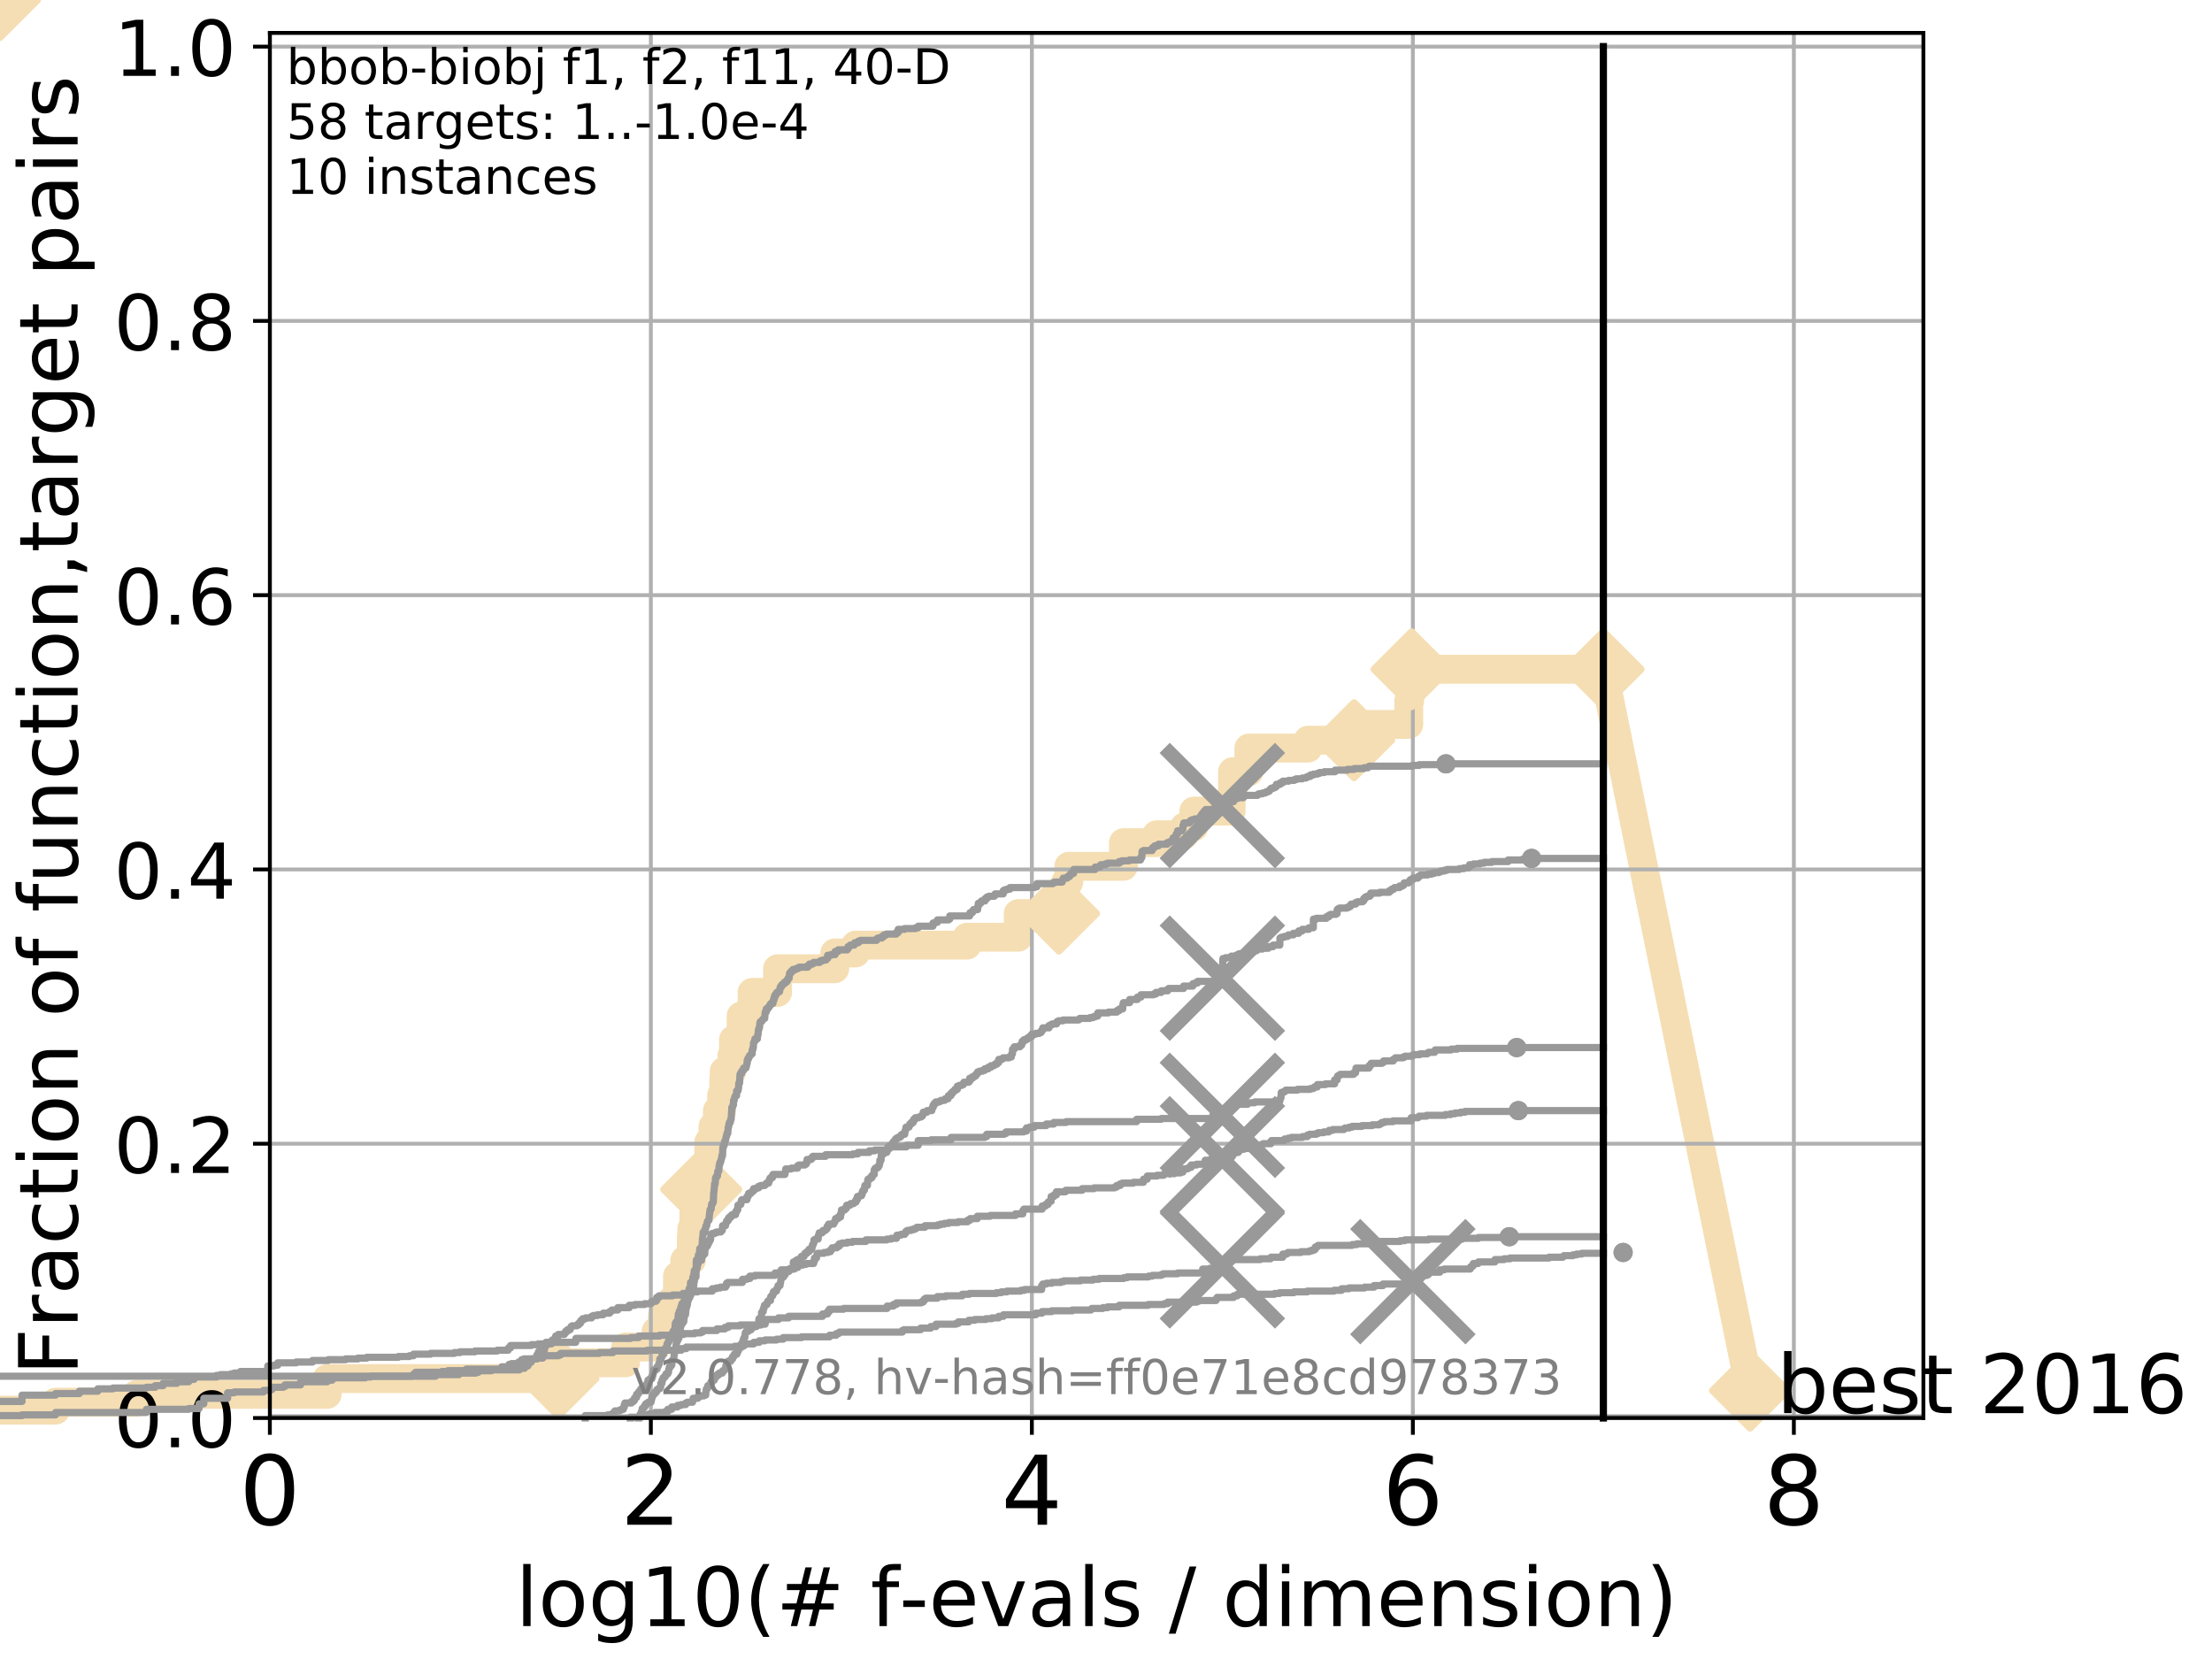 <?xml version="1.0" encoding="utf-8" standalone="no"?>
<!DOCTYPE svg PUBLIC "-//W3C//DTD SVG 1.1//EN"
  "http://www.w3.org/Graphics/SVG/1.1/DTD/svg11.dtd">
<!-- Created with matplotlib (http://matplotlib.org/) -->
<svg height="345pt" version="1.1" viewBox="0 0 460 345" width="460pt" xmlns="http://www.w3.org/2000/svg" xmlns:xlink="http://www.w3.org/1999/xlink">
 <defs>
  <style type="text/css">
*{stroke-linecap:butt;stroke-linejoin:round;}
  </style>
 </defs>
 <g id="figure_1">
  <g id="patch_1">
   <path d="M 0 345.6 
L 460.8 345.6 
L 460.8 0 
L 0 0 
z
" style="fill:#ffffff;"/>
  </g>
  <g id="axes_1">
   <g id="patch_2">
    <path d="M 56.12 294.88 
L 399.984 294.88 
L 399.984 6.845 
L 56.12 6.845 
z
" style="fill:#ffffff;"/>
   </g>
   <g id="line2d_1">
    <path d="M -1 293.241 
L 11.555 293.241 
L 11.555 291.602 
L 28.43 291.602 
L 28.43 289.963 
L 68.046 289.963 
L 68.046 286.685 
L 116.133 286.685 
L 116.133 283.407 
L 130.089 283.407 
L 130.089 280.129 
L 136.439 280.129 
L 136.439 276.851 
L 137.756 276.851 
L 137.756 273.573 
L 139.345 273.573 
L 139.345 271.934 
L 139.835 271.934 
L 139.835 270.295 
L 140.883 270.295 
L 140.883 265.378 
L 142.393 265.378 
L 142.393 262.1 
L 143.768 262.1 
L 143.768 257.183 
L 143.868 257.183 
L 143.868 255.544 
L 144.287 255.544 
L 144.287 252.266 
L 145.272 252.266 
L 145.272 248.988 
L 145.819 248.988 
L 145.819 247.35 
L 146.704 247.35 
L 146.704 242.433 
L 147.397 242.433 
L 147.397 237.516 
L 148.267 237.516 
L 148.267 234.238 
L 149.182 234.238 
L 149.182 230.96 
L 150.079 230.96 
L 150.079 227.682 
L 150.514 227.682 
L 150.514 224.404 
L 150.597 224.404 
L 150.597 222.765 
L 152.209 222.765 
L 152.209 219.487 
L 152.531 219.487 
L 152.531 216.209 
L 154.113 216.209 
L 154.113 211.292 
L 156.021 211.292 
L 156.021 209.653 
L 156.399 209.653 
L 156.399 206.375 
L 161.704 206.375 
L 161.704 201.458 
L 173.588 201.458 
L 173.588 198.18 
L 177.935 198.18 
L 177.935 196.541 
L 201.096 196.541 
L 201.096 194.902 
L 211.742 194.902 
L 211.742 189.985 
L 220.228 189.985 
L 220.228 186.707 
L 221.632 186.707 
L 221.632 183.429 
L 222.264 183.429 
L 222.264 180.151 
L 233.634 180.151 
L 233.634 175.234 
L 240.537 175.234 
L 240.537 173.595 
L 246.315 173.595 
L 246.315 171.956 
L 248.261 171.956 
L 248.261 168.678 
L 256.021 168.678 
L 256.021 165.4 
L 256.314 165.4 
L 256.314 160.483 
L 259.702 160.483 
L 259.702 155.566 
L 272.013 155.566 
L 272.013 153.928 
L 281.589 153.928 
L 281.589 150.65 
L 292.961 150.65 
L 292.961 145.733 
L 293.157 145.733 
L 293.157 142.455 
L 293.542 142.455 
L 293.542 139.177 
L 333.43 139.177 
" style="fill:none;stroke:#f5deb3;stroke-linecap:square;stroke-width:6;"/>
   </g>
   <g id="line2d_2">
    <path d="M 0 0 
" style="fill:none;stroke:#f5deb3;stroke-linecap:square;stroke-width:6;"/>
    <defs>
     <path d="M -0 7.778 
L 7.778 0 
L 0 -7.778 
L -7.778 -0 
z
" id="mc9bd65ca35" style="stroke:#f5deb3;stroke-linejoin:miter;stroke-width:1.5;"/>
    </defs>
    <g>
     <use style="fill:#f5deb3;stroke:#f5deb3;stroke-linejoin:miter;stroke-width:1.5;" x="0" xlink:href="#mc9bd65ca35" y="0"/>
    </g>
   </g>
   <g id="line2d_3">
    <path d="M 333.43 139.177 
L 363.934 289.176 
" style="fill:none;stroke:#f5deb3;stroke-linecap:square;stroke-width:6;"/>
    <g>
     <use style="fill:#f5deb3;stroke:#f5deb3;stroke-linejoin:miter;stroke-width:1.5;" x="333.43" xlink:href="#mc9bd65ca35" y="139.177"/>
     <use style="fill:#f5deb3;stroke:#f5deb3;stroke-linejoin:miter;stroke-width:1.5;" x="363.934" xlink:href="#mc9bd65ca35" y="289.176"/>
    </g>
   </g>
   <g id="matplotlib.axis_1">
    <g id="xtick_1">
     <g id="line2d_4">
      <path clip-path="url(#pc6150b7e09)" d="M 56.12 294.88 
L 56.12 6.845 
" style="fill:none;stroke:#b0b0b0;stroke-linecap:square;stroke-width:0.8;"/>
     </g>
     <g id="line2d_5">
      <defs>
       <path d="M 0 0 
L 0 3.5 
" id="m05368378dd" style="stroke:#000000;stroke-width:0.8;"/>
      </defs>
      <g>
       <use style="stroke:#000000;stroke-width:0.8;" x="56.12" xlink:href="#m05368378dd" y="294.88"/>
      </g>
     </g>
     <g id="text_1">
      <!-- 0 -->
      <defs>
       <path d="M 31.781 66.406 
Q 24.172 66.406 20.328 58.906 
Q 16.5 51.422 16.5 36.375 
Q 16.5 21.391 20.328 13.891 
Q 24.172 6.391 31.781 6.391 
Q 39.453 6.391 43.281 13.891 
Q 47.125 21.391 47.125 36.375 
Q 47.125 51.422 43.281 58.906 
Q 39.453 66.406 31.781 66.406 
z
M 31.781 74.219 
Q 44.047 74.219 50.516 64.516 
Q 56.984 54.828 56.984 36.375 
Q 56.984 17.969 50.516 8.266 
Q 44.047 -1.422 31.781 -1.422 
Q 19.531 -1.422 13.062 8.266 
Q 6.594 17.969 6.594 36.375 
Q 6.594 54.828 13.062 64.516 
Q 19.531 74.219 31.781 74.219 
z
" id="DejaVuSans-30"/>
      </defs>
      <g transform="translate(49.758 317.077)scale(0.2 -0.2)">
       <use xlink:href="#DejaVuSans-30"/>
      </g>
     </g>
    </g>
    <g id="xtick_2">
     <g id="line2d_6">
      <path clip-path="url(#pc6150b7e09)" d="M 135.351 294.88 
L 135.351 6.845 
" style="fill:none;stroke:#b0b0b0;stroke-linecap:square;stroke-width:0.8;"/>
     </g>
     <g id="line2d_7">
      <g>
       <use style="stroke:#000000;stroke-width:0.8;" x="135.351" xlink:href="#m05368378dd" y="294.88"/>
      </g>
     </g>
     <g id="text_2">
      <!-- 2 -->
      <defs>
       <path d="M 19.188 8.297 
L 53.609 8.297 
L 53.609 0 
L 7.328 0 
L 7.328 8.297 
Q 12.938 14.109 22.625 23.891 
Q 32.328 33.688 34.812 36.531 
Q 39.547 41.844 41.422 45.531 
Q 43.312 49.219 43.312 52.781 
Q 43.312 58.594 39.234 62.25 
Q 35.156 65.922 28.609 65.922 
Q 23.969 65.922 18.812 64.312 
Q 13.672 62.703 7.812 59.422 
L 7.812 69.391 
Q 13.766 71.781 18.938 73 
Q 24.125 74.219 28.422 74.219 
Q 39.75 74.219 46.484 68.547 
Q 53.219 62.891 53.219 53.422 
Q 53.219 48.922 51.531 44.891 
Q 49.859 40.875 45.406 35.406 
Q 44.188 33.984 37.641 27.219 
Q 31.109 20.453 19.188 8.297 
z
" id="DejaVuSans-32"/>
      </defs>
      <g transform="translate(128.989 317.077)scale(0.2 -0.2)">
       <use xlink:href="#DejaVuSans-32"/>
      </g>
     </g>
    </g>
    <g id="xtick_3">
     <g id="line2d_8">
      <path clip-path="url(#pc6150b7e09)" d="M 214.583 294.88 
L 214.583 6.845 
" style="fill:none;stroke:#b0b0b0;stroke-linecap:square;stroke-width:0.8;"/>
     </g>
     <g id="line2d_9">
      <g>
       <use style="stroke:#000000;stroke-width:0.8;" x="214.583" xlink:href="#m05368378dd" y="294.88"/>
      </g>
     </g>
     <g id="text_3">
      <!-- 4 -->
      <defs>
       <path d="M 37.797 64.312 
L 12.891 25.391 
L 37.797 25.391 
z
M 35.203 72.906 
L 47.609 72.906 
L 47.609 25.391 
L 58.016 25.391 
L 58.016 17.188 
L 47.609 17.188 
L 47.609 0 
L 37.797 0 
L 37.797 17.188 
L 4.891 17.188 
L 4.891 26.703 
z
" id="DejaVuSans-34"/>
      </defs>
      <g transform="translate(208.22 317.077)scale(0.2 -0.2)">
       <use xlink:href="#DejaVuSans-34"/>
      </g>
     </g>
    </g>
    <g id="xtick_4">
     <g id="line2d_10">
      <path clip-path="url(#pc6150b7e09)" d="M 293.814 294.88 
L 293.814 6.845 
" style="fill:none;stroke:#b0b0b0;stroke-linecap:square;stroke-width:0.8;"/>
     </g>
     <g id="line2d_11">
      <g>
       <use style="stroke:#000000;stroke-width:0.8;" x="293.814" xlink:href="#m05368378dd" y="294.88"/>
      </g>
     </g>
     <g id="text_4">
      <!-- 6 -->
      <defs>
       <path d="M 33.016 40.375 
Q 26.375 40.375 22.484 35.828 
Q 18.609 31.297 18.609 23.391 
Q 18.609 15.531 22.484 10.953 
Q 26.375 6.391 33.016 6.391 
Q 39.656 6.391 43.531 10.953 
Q 47.406 15.531 47.406 23.391 
Q 47.406 31.297 43.531 35.828 
Q 39.656 40.375 33.016 40.375 
z
M 52.594 71.297 
L 52.594 62.312 
Q 48.875 64.062 45.094 64.984 
Q 41.312 65.922 37.594 65.922 
Q 27.828 65.922 22.672 59.328 
Q 17.531 52.734 16.797 39.406 
Q 19.672 43.656 24.016 45.922 
Q 28.375 48.188 33.594 48.188 
Q 44.578 48.188 50.953 41.516 
Q 57.328 34.859 57.328 23.391 
Q 57.328 12.156 50.688 5.359 
Q 44.047 -1.422 33.016 -1.422 
Q 20.359 -1.422 13.672 8.266 
Q 6.984 17.969 6.984 36.375 
Q 6.984 53.656 15.188 63.938 
Q 23.391 74.219 37.203 74.219 
Q 40.922 74.219 44.703 73.484 
Q 48.484 72.75 52.594 71.297 
z
" id="DejaVuSans-36"/>
      </defs>
      <g transform="translate(287.452 317.077)scale(0.2 -0.2)">
       <use xlink:href="#DejaVuSans-36"/>
      </g>
     </g>
    </g>
    <g id="xtick_5">
     <g id="line2d_12">
      <path clip-path="url(#pc6150b7e09)" d="M 373.045 294.88 
L 373.045 6.845 
" style="fill:none;stroke:#b0b0b0;stroke-linecap:square;stroke-width:0.8;"/>
     </g>
     <g id="line2d_13">
      <g>
       <use style="stroke:#000000;stroke-width:0.8;" x="373.045" xlink:href="#m05368378dd" y="294.88"/>
      </g>
     </g>
     <g id="text_5">
      <!-- 8 -->
      <defs>
       <path d="M 31.781 34.625 
Q 24.75 34.625 20.719 30.859 
Q 16.703 27.094 16.703 20.516 
Q 16.703 13.922 20.719 10.156 
Q 24.75 6.391 31.781 6.391 
Q 38.812 6.391 42.859 10.172 
Q 46.922 13.969 46.922 20.516 
Q 46.922 27.094 42.891 30.859 
Q 38.875 34.625 31.781 34.625 
z
M 21.922 38.812 
Q 15.578 40.375 12.031 44.719 
Q 8.5 49.078 8.5 55.328 
Q 8.5 64.062 14.719 69.141 
Q 20.953 74.219 31.781 74.219 
Q 42.672 74.219 48.875 69.141 
Q 55.078 64.062 55.078 55.328 
Q 55.078 49.078 51.531 44.719 
Q 48 40.375 41.703 38.812 
Q 48.828 37.156 52.797 32.312 
Q 56.781 27.484 56.781 20.516 
Q 56.781 9.906 50.312 4.234 
Q 43.844 -1.422 31.781 -1.422 
Q 19.734 -1.422 13.25 4.234 
Q 6.781 9.906 6.781 20.516 
Q 6.781 27.484 10.781 32.312 
Q 14.797 37.156 21.922 38.812 
z
M 18.312 54.391 
Q 18.312 48.734 21.844 45.562 
Q 25.391 42.391 31.781 42.391 
Q 38.141 42.391 41.719 45.562 
Q 45.312 48.734 45.312 54.391 
Q 45.312 60.062 41.719 63.234 
Q 38.141 66.406 31.781 66.406 
Q 25.391 66.406 21.844 63.234 
Q 18.312 60.062 18.312 54.391 
z
" id="DejaVuSans-38"/>
      </defs>
      <g transform="translate(366.683 317.077)scale(0.2 -0.2)">
       <use xlink:href="#DejaVuSans-38"/>
      </g>
     </g>
    </g>
    <g id="text_6">
     <!-- log10(# f-evals / dimension) -->
     <defs>
      <path d="M 9.422 75.984 
L 18.406 75.984 
L 18.406 0 
L 9.422 0 
z
" id="DejaVuSans-6c"/>
      <path d="M 30.609 48.391 
Q 23.391 48.391 19.188 42.75 
Q 14.984 37.109 14.984 27.297 
Q 14.984 17.484 19.156 11.844 
Q 23.344 6.203 30.609 6.203 
Q 37.797 6.203 41.984 11.859 
Q 46.188 17.531 46.188 27.297 
Q 46.188 37.016 41.984 42.703 
Q 37.797 48.391 30.609 48.391 
z
M 30.609 56 
Q 42.328 56 49.016 48.375 
Q 55.719 40.766 55.719 27.297 
Q 55.719 13.875 49.016 6.219 
Q 42.328 -1.422 30.609 -1.422 
Q 18.844 -1.422 12.172 6.219 
Q 5.516 13.875 5.516 27.297 
Q 5.516 40.766 12.172 48.375 
Q 18.844 56 30.609 56 
z
" id="DejaVuSans-6f"/>
      <path d="M 45.406 27.984 
Q 45.406 37.75 41.375 43.109 
Q 37.359 48.484 30.078 48.484 
Q 22.859 48.484 18.828 43.109 
Q 14.797 37.75 14.797 27.984 
Q 14.797 18.266 18.828 12.891 
Q 22.859 7.516 30.078 7.516 
Q 37.359 7.516 41.375 12.891 
Q 45.406 18.266 45.406 27.984 
z
M 54.391 6.781 
Q 54.391 -7.172 48.188 -13.984 
Q 42 -20.797 29.203 -20.797 
Q 24.469 -20.797 20.266 -20.094 
Q 16.062 -19.391 12.109 -17.922 
L 12.109 -9.188 
Q 16.062 -11.328 19.922 -12.344 
Q 23.781 -13.375 27.781 -13.375 
Q 36.625 -13.375 41.016 -8.766 
Q 45.406 -4.156 45.406 5.172 
L 45.406 9.625 
Q 42.625 4.781 38.281 2.391 
Q 33.938 0 27.875 0 
Q 17.828 0 11.672 7.656 
Q 5.516 15.328 5.516 27.984 
Q 5.516 40.672 11.672 48.328 
Q 17.828 56 27.875 56 
Q 33.938 56 38.281 53.609 
Q 42.625 51.219 45.406 46.391 
L 45.406 54.688 
L 54.391 54.688 
z
" id="DejaVuSans-67"/>
      <path d="M 12.406 8.297 
L 28.516 8.297 
L 28.516 63.922 
L 10.984 60.406 
L 10.984 69.391 
L 28.422 72.906 
L 38.281 72.906 
L 38.281 8.297 
L 54.391 8.297 
L 54.391 0 
L 12.406 0 
z
" id="DejaVuSans-31"/>
      <path d="M 31 75.875 
Q 24.469 64.656 21.281 53.656 
Q 18.109 42.672 18.109 31.391 
Q 18.109 20.125 21.312 9.062 
Q 24.516 -2 31 -13.188 
L 23.188 -13.188 
Q 15.875 -1.703 12.234 9.375 
Q 8.594 20.453 8.594 31.391 
Q 8.594 42.281 12.203 53.312 
Q 15.828 64.359 23.188 75.875 
z
" id="DejaVuSans-28"/>
      <path d="M 51.125 44 
L 36.922 44 
L 32.812 27.688 
L 47.125 27.688 
z
M 43.797 71.781 
L 38.719 51.516 
L 52.984 51.516 
L 58.109 71.781 
L 65.922 71.781 
L 60.891 51.516 
L 76.125 51.516 
L 76.125 44 
L 58.984 44 
L 54.984 27.688 
L 70.516 27.688 
L 70.516 20.219 
L 53.078 20.219 
L 48 0 
L 40.188 0 
L 45.219 20.219 
L 30.906 20.219 
L 25.875 0 
L 18.016 0 
L 23.094 20.219 
L 7.719 20.219 
L 7.719 27.688 
L 24.906 27.688 
L 29 44 
L 13.281 44 
L 13.281 51.516 
L 30.906 51.516 
L 35.891 71.781 
z
" id="DejaVuSans-23"/>
      <path id="DejaVuSans-20"/>
      <path d="M 37.109 75.984 
L 37.109 68.5 
L 28.516 68.5 
Q 23.688 68.5 21.797 66.547 
Q 19.922 64.594 19.922 59.516 
L 19.922 54.688 
L 34.719 54.688 
L 34.719 47.703 
L 19.922 47.703 
L 19.922 0 
L 10.891 0 
L 10.891 47.703 
L 2.297 47.703 
L 2.297 54.688 
L 10.891 54.688 
L 10.891 58.5 
Q 10.891 67.625 15.141 71.797 
Q 19.391 75.984 28.609 75.984 
z
" id="DejaVuSans-66"/>
      <path d="M 4.891 31.391 
L 31.203 31.391 
L 31.203 23.391 
L 4.891 23.391 
z
" id="DejaVuSans-2d"/>
      <path d="M 56.203 29.594 
L 56.203 25.203 
L 14.891 25.203 
Q 15.484 15.922 20.484 11.062 
Q 25.484 6.203 34.422 6.203 
Q 39.594 6.203 44.453 7.469 
Q 49.312 8.734 54.109 11.281 
L 54.109 2.781 
Q 49.266 0.734 44.188 -0.344 
Q 39.109 -1.422 33.891 -1.422 
Q 20.797 -1.422 13.156 6.188 
Q 5.516 13.812 5.516 26.812 
Q 5.516 40.234 12.766 48.109 
Q 20.016 56 32.328 56 
Q 43.359 56 49.781 48.891 
Q 56.203 41.797 56.203 29.594 
z
M 47.219 32.234 
Q 47.125 39.594 43.094 43.984 
Q 39.062 48.391 32.422 48.391 
Q 24.906 48.391 20.391 44.141 
Q 15.875 39.891 15.188 32.172 
z
" id="DejaVuSans-65"/>
      <path d="M 2.984 54.688 
L 12.5 54.688 
L 29.594 8.797 
L 46.688 54.688 
L 56.203 54.688 
L 35.688 0 
L 23.484 0 
z
" id="DejaVuSans-76"/>
      <path d="M 34.281 27.484 
Q 23.391 27.484 19.188 25 
Q 14.984 22.516 14.984 16.5 
Q 14.984 11.719 18.141 8.906 
Q 21.297 6.109 26.703 6.109 
Q 34.188 6.109 38.703 11.406 
Q 43.219 16.703 43.219 25.484 
L 43.219 27.484 
z
M 52.203 31.203 
L 52.203 0 
L 43.219 0 
L 43.219 8.297 
Q 40.141 3.328 35.547 0.953 
Q 30.953 -1.422 24.312 -1.422 
Q 15.922 -1.422 10.953 3.297 
Q 6 8.016 6 15.922 
Q 6 25.141 12.172 29.828 
Q 18.359 34.516 30.609 34.516 
L 43.219 34.516 
L 43.219 35.406 
Q 43.219 41.609 39.141 45 
Q 35.062 48.391 27.688 48.391 
Q 23 48.391 18.547 47.266 
Q 14.109 46.141 10.016 43.891 
L 10.016 52.203 
Q 14.938 54.109 19.578 55.047 
Q 24.219 56 28.609 56 
Q 40.484 56 46.344 49.844 
Q 52.203 43.703 52.203 31.203 
z
" id="DejaVuSans-61"/>
      <path d="M 44.281 53.078 
L 44.281 44.578 
Q 40.484 46.531 36.375 47.5 
Q 32.281 48.484 27.875 48.484 
Q 21.188 48.484 17.844 46.438 
Q 14.5 44.391 14.5 40.281 
Q 14.5 37.156 16.891 35.375 
Q 19.281 33.594 26.516 31.984 
L 29.594 31.297 
Q 39.156 29.25 43.188 25.516 
Q 47.219 21.781 47.219 15.094 
Q 47.219 7.469 41.188 3.016 
Q 35.156 -1.422 24.609 -1.422 
Q 20.219 -1.422 15.453 -0.562 
Q 10.688 0.297 5.422 2 
L 5.422 11.281 
Q 10.406 8.688 15.234 7.391 
Q 20.062 6.109 24.812 6.109 
Q 31.156 6.109 34.562 8.281 
Q 37.984 10.453 37.984 14.406 
Q 37.984 18.062 35.516 20.016 
Q 33.062 21.969 24.703 23.781 
L 21.578 24.516 
Q 13.234 26.266 9.516 29.906 
Q 5.812 33.547 5.812 39.891 
Q 5.812 47.609 11.281 51.797 
Q 16.75 56 26.812 56 
Q 31.781 56 36.172 55.266 
Q 40.578 54.547 44.281 53.078 
z
" id="DejaVuSans-73"/>
      <path d="M 25.391 72.906 
L 33.688 72.906 
L 8.297 -9.281 
L 0 -9.281 
z
" id="DejaVuSans-2f"/>
      <path d="M 45.406 46.391 
L 45.406 75.984 
L 54.391 75.984 
L 54.391 0 
L 45.406 0 
L 45.406 8.203 
Q 42.578 3.328 38.25 0.953 
Q 33.938 -1.422 27.875 -1.422 
Q 17.969 -1.422 11.734 6.484 
Q 5.516 14.406 5.516 27.297 
Q 5.516 40.188 11.734 48.094 
Q 17.969 56 27.875 56 
Q 33.938 56 38.25 53.625 
Q 42.578 51.266 45.406 46.391 
z
M 14.797 27.297 
Q 14.797 17.391 18.875 11.75 
Q 22.953 6.109 30.078 6.109 
Q 37.203 6.109 41.297 11.75 
Q 45.406 17.391 45.406 27.297 
Q 45.406 37.203 41.297 42.844 
Q 37.203 48.484 30.078 48.484 
Q 22.953 48.484 18.875 42.844 
Q 14.797 37.203 14.797 27.297 
z
" id="DejaVuSans-64"/>
      <path d="M 9.422 54.688 
L 18.406 54.688 
L 18.406 0 
L 9.422 0 
z
M 9.422 75.984 
L 18.406 75.984 
L 18.406 64.594 
L 9.422 64.594 
z
" id="DejaVuSans-69"/>
      <path d="M 52 44.188 
Q 55.375 50.25 60.062 53.125 
Q 64.75 56 71.094 56 
Q 79.641 56 84.281 50.016 
Q 88.922 44.047 88.922 33.016 
L 88.922 0 
L 79.891 0 
L 79.891 32.719 
Q 79.891 40.578 77.094 44.375 
Q 74.312 48.188 68.609 48.188 
Q 61.625 48.188 57.562 43.547 
Q 53.516 38.922 53.516 30.906 
L 53.516 0 
L 44.484 0 
L 44.484 32.719 
Q 44.484 40.625 41.703 44.406 
Q 38.922 48.188 33.109 48.188 
Q 26.219 48.188 22.156 43.531 
Q 18.109 38.875 18.109 30.906 
L 18.109 0 
L 9.078 0 
L 9.078 54.688 
L 18.109 54.688 
L 18.109 46.188 
Q 21.188 51.219 25.484 53.609 
Q 29.781 56 35.688 56 
Q 41.656 56 45.828 52.969 
Q 50 49.953 52 44.188 
z
" id="DejaVuSans-6d"/>
      <path d="M 54.891 33.016 
L 54.891 0 
L 45.906 0 
L 45.906 32.719 
Q 45.906 40.484 42.875 44.328 
Q 39.844 48.188 33.797 48.188 
Q 26.516 48.188 22.312 43.547 
Q 18.109 38.922 18.109 30.906 
L 18.109 0 
L 9.078 0 
L 9.078 54.688 
L 18.109 54.688 
L 18.109 46.188 
Q 21.344 51.125 25.703 53.562 
Q 30.078 56 35.797 56 
Q 45.219 56 50.047 50.172 
Q 54.891 44.344 54.891 33.016 
z
" id="DejaVuSans-6e"/>
      <path d="M 8.016 75.875 
L 15.828 75.875 
Q 23.141 64.359 26.781 53.312 
Q 30.422 42.281 30.422 31.391 
Q 30.422 20.453 26.781 9.375 
Q 23.141 -1.703 15.828 -13.188 
L 8.016 -13.188 
Q 14.5 -2 17.703 9.062 
Q 20.906 20.125 20.906 31.391 
Q 20.906 42.672 17.703 53.656 
Q 14.5 64.656 8.016 75.875 
z
" id="DejaVuSans-29"/>
     </defs>
     <g transform="translate(107.211 338.154)scale(0.17 -0.17)">
      <use xlink:href="#DejaVuSans-6c"/>
      <use x="27.783" xlink:href="#DejaVuSans-6f"/>
      <use x="88.965" xlink:href="#DejaVuSans-67"/>
      <use x="152.441" xlink:href="#DejaVuSans-31"/>
      <use x="216.064" xlink:href="#DejaVuSans-30"/>
      <use x="279.688" xlink:href="#DejaVuSans-28"/>
      <use x="318.701" xlink:href="#DejaVuSans-23"/>
      <use x="402.49" xlink:href="#DejaVuSans-20"/>
      <use x="434.277" xlink:href="#DejaVuSans-66"/>
      <use x="469.404" xlink:href="#DejaVuSans-2d"/>
      <use x="505.488" xlink:href="#DejaVuSans-65"/>
      <use x="567.012" xlink:href="#DejaVuSans-76"/>
      <use x="626.191" xlink:href="#DejaVuSans-61"/>
      <use x="687.471" xlink:href="#DejaVuSans-6c"/>
      <use x="715.254" xlink:href="#DejaVuSans-73"/>
      <use x="767.354" xlink:href="#DejaVuSans-20"/>
      <use x="799.141" xlink:href="#DejaVuSans-2f"/>
      <use x="832.832" xlink:href="#DejaVuSans-20"/>
      <use x="864.619" xlink:href="#DejaVuSans-64"/>
      <use x="928.096" xlink:href="#DejaVuSans-69"/>
      <use x="955.879" xlink:href="#DejaVuSans-6d"/>
      <use x="1053.291" xlink:href="#DejaVuSans-65"/>
      <use x="1114.814" xlink:href="#DejaVuSans-6e"/>
      <use x="1178.193" xlink:href="#DejaVuSans-73"/>
      <use x="1230.293" xlink:href="#DejaVuSans-69"/>
      <use x="1258.076" xlink:href="#DejaVuSans-6f"/>
      <use x="1319.258" xlink:href="#DejaVuSans-6e"/>
      <use x="1382.637" xlink:href="#DejaVuSans-29"/>
     </g>
    </g>
   </g>
   <g id="matplotlib.axis_2">
    <g id="ytick_1">
     <g id="line2d_14">
      <path clip-path="url(#pc6150b7e09)" d="M 56.12 294.88 
L 399.984 294.88 
" style="fill:none;stroke:#b0b0b0;stroke-linecap:square;stroke-width:0.8;"/>
     </g>
     <g id="line2d_15">
      <defs>
       <path d="M 0 0 
L -3.5 0 
" id="md2873bc16a" style="stroke:#000000;stroke-width:0.8;"/>
      </defs>
      <g>
       <use style="stroke:#000000;stroke-width:0.8;" x="56.12" xlink:href="#md2873bc16a" y="294.88"/>
      </g>
     </g>
     <g id="text_7">
      <!-- 0.0 -->
      <defs>
       <path d="M 10.688 12.406 
L 21 12.406 
L 21 0 
L 10.688 0 
z
" id="DejaVuSans-2e"/>
      </defs>
      <g transform="translate(23.675 300.959)scale(0.16 -0.16)">
       <use xlink:href="#DejaVuSans-30"/>
       <use x="63.623" xlink:href="#DejaVuSans-2e"/>
       <use x="95.41" xlink:href="#DejaVuSans-30"/>
      </g>
     </g>
    </g>
    <g id="ytick_2">
     <g id="line2d_16">
      <path clip-path="url(#pc6150b7e09)" d="M 56.12 237.843 
L 399.984 237.843 
" style="fill:none;stroke:#b0b0b0;stroke-linecap:square;stroke-width:0.8;"/>
     </g>
     <g id="line2d_17">
      <g>
       <use style="stroke:#000000;stroke-width:0.8;" x="56.12" xlink:href="#md2873bc16a" y="237.843"/>
      </g>
     </g>
     <g id="text_8">
      <!-- 0.2 -->
      <g transform="translate(23.675 243.922)scale(0.16 -0.16)">
       <use xlink:href="#DejaVuSans-30"/>
       <use x="63.623" xlink:href="#DejaVuSans-2e"/>
       <use x="95.41" xlink:href="#DejaVuSans-32"/>
      </g>
     </g>
    </g>
    <g id="ytick_3">
     <g id="line2d_18">
      <path clip-path="url(#pc6150b7e09)" d="M 56.12 180.807 
L 399.984 180.807 
" style="fill:none;stroke:#b0b0b0;stroke-linecap:square;stroke-width:0.8;"/>
     </g>
     <g id="line2d_19">
      <g>
       <use style="stroke:#000000;stroke-width:0.8;" x="56.12" xlink:href="#md2873bc16a" y="180.807"/>
      </g>
     </g>
     <g id="text_9">
      <!-- 0.4 -->
      <g transform="translate(23.675 186.886)scale(0.16 -0.16)">
       <use xlink:href="#DejaVuSans-30"/>
       <use x="63.623" xlink:href="#DejaVuSans-2e"/>
       <use x="95.41" xlink:href="#DejaVuSans-34"/>
      </g>
     </g>
    </g>
    <g id="ytick_4">
     <g id="line2d_20">
      <path clip-path="url(#pc6150b7e09)" d="M 56.12 123.77 
L 399.984 123.77 
" style="fill:none;stroke:#b0b0b0;stroke-linecap:square;stroke-width:0.8;"/>
     </g>
     <g id="line2d_21">
      <g>
       <use style="stroke:#000000;stroke-width:0.8;" x="56.12" xlink:href="#md2873bc16a" y="123.77"/>
      </g>
     </g>
     <g id="text_10">
      <!-- 0.6 -->
      <g transform="translate(23.675 129.849)scale(0.16 -0.16)">
       <use xlink:href="#DejaVuSans-30"/>
       <use x="63.623" xlink:href="#DejaVuSans-2e"/>
       <use x="95.41" xlink:href="#DejaVuSans-36"/>
      </g>
     </g>
    </g>
    <g id="ytick_5">
     <g id="line2d_22">
      <path clip-path="url(#pc6150b7e09)" d="M 56.12 66.734 
L 399.984 66.734 
" style="fill:none;stroke:#b0b0b0;stroke-linecap:square;stroke-width:0.8;"/>
     </g>
     <g id="line2d_23">
      <g>
       <use style="stroke:#000000;stroke-width:0.8;" x="56.12" xlink:href="#md2873bc16a" y="66.734"/>
      </g>
     </g>
     <g id="text_11">
      <!-- 0.8 -->
      <g transform="translate(23.675 72.812)scale(0.16 -0.16)">
       <use xlink:href="#DejaVuSans-30"/>
       <use x="63.623" xlink:href="#DejaVuSans-2e"/>
       <use x="95.41" xlink:href="#DejaVuSans-38"/>
      </g>
     </g>
    </g>
    <g id="ytick_6">
     <g id="line2d_24">
      <path clip-path="url(#pc6150b7e09)" d="M 56.12 9.697 
L 399.984 9.697 
" style="fill:none;stroke:#b0b0b0;stroke-linecap:square;stroke-width:0.8;"/>
     </g>
     <g id="line2d_25">
      <g>
       <use style="stroke:#000000;stroke-width:0.8;" x="56.12" xlink:href="#md2873bc16a" y="9.697"/>
      </g>
     </g>
     <g id="text_12">
      <!-- 1.0 -->
      <g transform="translate(23.675 15.776)scale(0.16 -0.16)">
       <use xlink:href="#DejaVuSans-31"/>
       <use x="63.623" xlink:href="#DejaVuSans-2e"/>
       <use x="95.41" xlink:href="#DejaVuSans-30"/>
      </g>
     </g>
    </g>
    <g id="text_13">
     <!-- Fraction of function,target pairs -->
     <defs>
      <path d="M 9.812 72.906 
L 51.703 72.906 
L 51.703 64.594 
L 19.672 64.594 
L 19.672 43.109 
L 48.578 43.109 
L 48.578 34.812 
L 19.672 34.812 
L 19.672 0 
L 9.812 0 
z
" id="DejaVuSans-46"/>
      <path d="M 41.109 46.297 
Q 39.594 47.172 37.812 47.578 
Q 36.031 48 33.891 48 
Q 26.266 48 22.188 43.047 
Q 18.109 38.094 18.109 28.812 
L 18.109 0 
L 9.078 0 
L 9.078 54.688 
L 18.109 54.688 
L 18.109 46.188 
Q 20.953 51.172 25.484 53.578 
Q 30.031 56 36.531 56 
Q 37.453 56 38.578 55.875 
Q 39.703 55.766 41.062 55.516 
z
" id="DejaVuSans-72"/>
      <path d="M 48.781 52.594 
L 48.781 44.188 
Q 44.969 46.297 41.141 47.344 
Q 37.312 48.391 33.406 48.391 
Q 24.656 48.391 19.812 42.844 
Q 14.984 37.312 14.984 27.297 
Q 14.984 17.281 19.812 11.734 
Q 24.656 6.203 33.406 6.203 
Q 37.312 6.203 41.141 7.25 
Q 44.969 8.297 48.781 10.406 
L 48.781 2.094 
Q 45.016 0.344 40.984 -0.531 
Q 36.969 -1.422 32.422 -1.422 
Q 20.062 -1.422 12.781 6.344 
Q 5.516 14.109 5.516 27.297 
Q 5.516 40.672 12.859 48.328 
Q 20.219 56 33.016 56 
Q 37.156 56 41.109 55.141 
Q 45.062 54.297 48.781 52.594 
z
" id="DejaVuSans-63"/>
      <path d="M 18.312 70.219 
L 18.312 54.688 
L 36.812 54.688 
L 36.812 47.703 
L 18.312 47.703 
L 18.312 18.016 
Q 18.312 11.328 20.141 9.422 
Q 21.969 7.516 27.594 7.516 
L 36.812 7.516 
L 36.812 0 
L 27.594 0 
Q 17.188 0 13.234 3.875 
Q 9.281 7.766 9.281 18.016 
L 9.281 47.703 
L 2.688 47.703 
L 2.688 54.688 
L 9.281 54.688 
L 9.281 70.219 
z
" id="DejaVuSans-74"/>
      <path d="M 8.5 21.578 
L 8.5 54.688 
L 17.484 54.688 
L 17.484 21.922 
Q 17.484 14.156 20.5 10.266 
Q 23.531 6.391 29.594 6.391 
Q 36.859 6.391 41.078 11.031 
Q 45.312 15.672 45.312 23.688 
L 45.312 54.688 
L 54.297 54.688 
L 54.297 0 
L 45.312 0 
L 45.312 8.406 
Q 42.047 3.422 37.719 1 
Q 33.406 -1.422 27.688 -1.422 
Q 18.266 -1.422 13.375 4.438 
Q 8.5 10.297 8.5 21.578 
z
M 31.109 56 
z
" id="DejaVuSans-75"/>
      <path d="M 11.719 12.406 
L 22.016 12.406 
L 22.016 4 
L 14.016 -11.625 
L 7.719 -11.625 
L 11.719 4 
z
" id="DejaVuSans-2c"/>
      <path d="M 18.109 8.203 
L 18.109 -20.797 
L 9.078 -20.797 
L 9.078 54.688 
L 18.109 54.688 
L 18.109 46.391 
Q 20.953 51.266 25.266 53.625 
Q 29.594 56 35.594 56 
Q 45.562 56 51.781 48.094 
Q 58.016 40.188 58.016 27.297 
Q 58.016 14.406 51.781 6.484 
Q 45.562 -1.422 35.594 -1.422 
Q 29.594 -1.422 25.266 0.953 
Q 20.953 3.328 18.109 8.203 
z
M 48.688 27.297 
Q 48.688 37.203 44.609 42.844 
Q 40.531 48.484 33.406 48.484 
Q 26.266 48.484 22.188 42.844 
Q 18.109 37.203 18.109 27.297 
Q 18.109 17.391 22.188 11.75 
Q 26.266 6.109 33.406 6.109 
Q 40.531 6.109 44.609 11.75 
Q 48.688 17.391 48.688 27.297 
z
" id="DejaVuSans-70"/>
     </defs>
     <g transform="translate(16.14 286.002)rotate(-90)scale(0.17 -0.17)">
      <use xlink:href="#DejaVuSans-46"/>
      <use x="57.41" xlink:href="#DejaVuSans-72"/>
      <use x="98.523" xlink:href="#DejaVuSans-61"/>
      <use x="159.803" xlink:href="#DejaVuSans-63"/>
      <use x="214.783" xlink:href="#DejaVuSans-74"/>
      <use x="253.992" xlink:href="#DejaVuSans-69"/>
      <use x="281.775" xlink:href="#DejaVuSans-6f"/>
      <use x="342.957" xlink:href="#DejaVuSans-6e"/>
      <use x="406.336" xlink:href="#DejaVuSans-20"/>
      <use x="438.123" xlink:href="#DejaVuSans-6f"/>
      <use x="499.305" xlink:href="#DejaVuSans-66"/>
      <use x="534.51" xlink:href="#DejaVuSans-20"/>
      <use x="566.297" xlink:href="#DejaVuSans-66"/>
      <use x="601.502" xlink:href="#DejaVuSans-75"/>
      <use x="664.881" xlink:href="#DejaVuSans-6e"/>
      <use x="728.26" xlink:href="#DejaVuSans-63"/>
      <use x="783.24" xlink:href="#DejaVuSans-74"/>
      <use x="822.449" xlink:href="#DejaVuSans-69"/>
      <use x="850.232" xlink:href="#DejaVuSans-6f"/>
      <use x="911.414" xlink:href="#DejaVuSans-6e"/>
      <use x="974.793" xlink:href="#DejaVuSans-2c"/>
      <use x="1006.58" xlink:href="#DejaVuSans-74"/>
      <use x="1045.789" xlink:href="#DejaVuSans-61"/>
      <use x="1107.068" xlink:href="#DejaVuSans-72"/>
      <use x="1148.166" xlink:href="#DejaVuSans-67"/>
      <use x="1211.643" xlink:href="#DejaVuSans-65"/>
      <use x="1273.166" xlink:href="#DejaVuSans-74"/>
      <use x="1312.375" xlink:href="#DejaVuSans-20"/>
      <use x="1344.162" xlink:href="#DejaVuSans-70"/>
      <use x="1407.639" xlink:href="#DejaVuSans-61"/>
      <use x="1468.918" xlink:href="#DejaVuSans-69"/>
      <use x="1496.701" xlink:href="#DejaVuSans-72"/>
      <use x="1537.814" xlink:href="#DejaVuSans-73"/>
     </g>
    </g>
   </g>
   <g id="line2d_26">
    <defs>
     <path d="M 0 1.5 
C 0.398 1.5 0.779 1.342 1.061 1.061 
C 1.342 0.779 1.5 0.398 1.5 0 
C 1.5 -0.398 1.342 -0.779 1.061 -1.061 
C 0.779 -1.342 0.398 -1.5 0 -1.5 
C -0.398 -1.5 -0.779 -1.342 -1.061 -1.061 
C -1.342 -0.779 -1.5 -0.398 -1.5 0 
C -1.5 0.398 -1.342 0.779 -1.061 1.061 
C -0.779 1.342 -0.398 1.5 0 1.5 
z
" id="mdf33aeb84d" style="stroke:#f5deb3;"/>
    </defs>
    <g>
     <use style="fill:#f5deb3;stroke:#f5deb3;" x="293.542" xlink:href="#mdf33aeb84d" y="139.177"/>
     <use style="fill:#f5deb3;stroke:#f5deb3;" x="293.542" xlink:href="#mdf33aeb84d" y="139.177"/>
    </g>
   </g>
   <g id="line2d_27">
    <g>
     <use style="fill:#f5deb3;stroke:#f5deb3;stroke-linejoin:miter;stroke-width:1.5;" x="116.133" xlink:href="#mc9bd65ca35" y="286.685"/>
     <use style="fill:#f5deb3;stroke:#f5deb3;stroke-linejoin:miter;stroke-width:1.5;" x="145.819" xlink:href="#mc9bd65ca35" y="247.35"/>
     <use style="fill:#f5deb3;stroke:#f5deb3;stroke-linejoin:miter;stroke-width:1.5;" x="220.228" xlink:href="#mc9bd65ca35" y="189.985"/>
     <use style="fill:#f5deb3;stroke:#f5deb3;stroke-linejoin:miter;stroke-width:1.5;" x="281.589" xlink:href="#mc9bd65ca35" y="153.928"/>
     <use style="fill:#f5deb3;stroke:#f5deb3;stroke-linejoin:miter;stroke-width:1.5;" x="293.542" xlink:href="#mc9bd65ca35" y="139.177"/>
     <use style="fill:#f5deb3;stroke:#f5deb3;stroke-linejoin:miter;stroke-width:1.5;" x="333.43" xlink:href="#mc9bd65ca35" y="139.177"/>
    </g>
   </g>
   <g id="line2d_28">
    <defs>
     <path d="M 0 1.5 
C 0.398 1.5 0.779 1.342 1.061 1.061 
C 1.342 0.779 1.5 0.398 1.5 0 
C 1.5 -0.398 1.342 -0.779 1.061 -1.061 
C 0.779 -1.342 0.398 -1.5 0 -1.5 
C -0.398 -1.5 -0.779 -1.342 -1.061 -1.061 
C -1.342 -0.779 -1.5 -0.398 -1.5 0 
C -1.5 0.398 -1.342 0.779 -1.061 1.061 
C -0.779 1.342 -0.398 1.5 0 1.5 
z
" id="m0c29b35e71" style="stroke:#999999;"/>
    </defs>
    <g>
     <use style="fill:#999999;stroke:#999999;" x="315.755" xlink:href="#m0c29b35e71" y="230.96"/>
     <use style="fill:#999999;stroke:#999999;" x="315.755" xlink:href="#m0c29b35e71" y="230.96"/>
    </g>
   </g>
   <g id="line2d_29">
    <path d="M -1 286.193 
L 90.555 286.193 
L 90.555 285.866 
L 95.432 285.866 
L 95.432 285.538 
L 98.98 285.538 
L 98.98 285.374 
L 99.471 285.374 
L 99.471 285.046 
L 102.247 285.046 
L 102.247 284.882 
L 108.002 284.882 
L 108.002 284.554 
L 109.065 284.554 
L 109.065 284.227 
L 109.223 284.227 
L 109.223 284.063 
L 109.764 284.063 
L 109.764 283.735 
L 109.972 283.735 
L 110.01 283.243 
L 110.491 283.243 
L 110.563 282.588 
L 111.293 282.588 
L 111.293 282.424 
L 111.569 282.424 
L 111.637 281.768 
L 111.807 281.768 
L 111.807 281.604 
L 111.925 281.604 
L 111.959 281.113 
L 112.092 281.113 
L 112.092 280.949 
L 112.258 280.949 
L 112.258 280.785 
L 113.203 280.785 
L 113.311 279.965 
L 113.511 279.965 
L 113.511 279.637 
L 113.709 279.637 
L 113.709 279.474 
L 114.666 279.474 
L 114.68 278.982 
L 114.837 278.982 
L 114.837 278.654 
L 115.477 278.654 
L 115.558 277.835 
L 116.093 277.835 
L 116.093 277.507 
L 117.363 277.507 
L 117.412 277.179 
L 117.618 277.179 
L 117.618 276.851 
L 117.988 276.851 
L 117.988 276.523 
L 118.568 276.523 
L 118.67 276.032 
L 118.738 276.032 
L 118.738 275.868 
L 118.985 275.868 
L 118.985 275.704 
L 119.98 275.704 
L 119.98 275.54 
L 120.303 275.54 
L 120.303 275.212 
L 120.69 275.212 
L 120.721 274.721 
L 120.851 274.721 
L 120.851 274.557 
L 121.187 274.557 
L 121.187 274.229 
L 121.803 274.229 
L 121.803 274.065 
L 123.025 274.065 
L 123.025 273.737 
L 123.366 273.737 
L 123.366 273.573 
L 124.224 273.573 
L 124.224 273.409 
L 125.437 273.409 
L 125.437 273.082 
L 126.769 273.082 
L 126.769 272.754 
L 127.113 272.754 
L 127.113 272.59 
L 127.244 272.59 
L 127.244 272.426 
L 128.474 272.426 
L 128.474 271.934 
L 130.855 271.934 
L 130.855 271.443 
L 132.036 271.443 
L 132.036 271.279 
L 134.047 271.279 
L 134.047 271.115 
L 135.356 271.115 
L 135.356 270.951 
L 135.552 270.951 
L 135.552 270.623 
L 136.39 270.623 
L 136.39 270.459 
L 136.572 270.459 
L 136.572 269.804 
L 137.042 269.804 
L 137.042 269.476 
L 139.852 269.476 
L 139.852 269.312 
L 142.021 269.312 
L 142.021 268.984 
L 143.333 268.984 
L 143.333 268.656 
L 145.09 268.656 
L 145.09 268.492 
L 148.118 268.492 
L 148.118 268.001 
L 148.956 268.001 
L 148.956 267.837 
L 149.775 267.837 
L 149.775 267.673 
L 150.877 267.673 
L 150.877 267.345 
L 151.094 267.345 
L 151.094 266.853 
L 151.328 266.853 
L 151.328 266.69 
L 154.394 266.69 
L 154.4 266.034 
L 155.35 266.034 
L 155.35 265.87 
L 155.942 265.87 
L 155.942 265.378 
L 156.997 265.378 
L 156.997 265.214 
L 161.182 265.214 
L 161.182 264.723 
L 162.245 264.723 
L 162.245 264.395 
L 162.379 264.395 
L 162.469 264.067 
L 164.149 264.067 
L 164.149 263.903 
L 165.208 263.903 
L 165.208 263.575 
L 165.92 263.575 
L 166.018 263.084 
L 166.958 263.084 
L 166.958 262.92 
L 167.641 262.92 
L 167.641 262.756 
L 169.201 262.756 
L 169.201 262.264 
L 169.377 262.264 
L 169.377 261.609 
L 169.798 261.609 
L 169.899 260.789 
L 170.07 260.789 
L 170.07 260.625 
L 171.347 260.625 
L 171.347 260.461 
L 172.136 260.461 
L 172.136 260.297 
L 172.701 260.297 
L 172.809 259.806 
L 173.061 259.806 
L 173.061 259.478 
L 174.05 259.478 
L 174.05 259.15 
L 174.523 259.15 
L 174.523 258.658 
L 175.11 258.658 
L 175.11 258.495 
L 176.183 258.495 
L 176.183 258.331 
L 177.286 258.331 
L 177.286 258.167 
L 180.064 258.167 
L 180.064 257.839 
L 184.431 257.839 
L 184.431 257.675 
L 185.34 257.675 
L 185.34 257.511 
L 186.444 257.511 
L 186.523 256.856 
L 187.336 256.856 
L 187.336 256.692 
L 188.141 256.692 
L 188.141 256.364 
L 188.412 256.364 
L 188.412 256.036 
L 188.69 256.036 
L 188.69 255.872 
L 189.458 255.872 
L 189.458 255.708 
L 190.045 255.708 
L 190.045 255.544 
L 190.445 255.544 
L 190.445 255.381 
L 190.652 255.381 
L 190.652 255.217 
L 192.345 255.217 
L 192.345 254.889 
L 194.966 254.889 
L 194.966 254.725 
L 195.564 254.725 
L 195.564 254.561 
L 196.405 254.561 
L 196.405 254.397 
L 197.328 254.397 
L 197.328 254.233 
L 199.262 254.233 
L 199.262 254.069 
L 201.22 254.069 
L 201.22 253.742 
L 201.746 253.742 
L 201.746 253.414 
L 203.249 253.414 
L 203.249 252.922 
L 205.924 252.922 
L 205.924 252.758 
L 211.177 252.758 
L 211.177 252.43 
L 212.695 252.43 
L 212.695 251.775 
L 212.922 251.775 
L 212.922 251.447 
L 216.722 251.447 
L 216.722 250.791 
L 217.443 250.791 
L 217.443 250.464 
L 217.957 250.464 
L 217.957 249.972 
L 218.198 249.972 
L 218.198 249.808 
L 218.591 249.808 
L 218.591 248.825 
L 219.162 248.825 
L 219.162 248.497 
L 219.68 248.497 
L 219.68 247.841 
L 221.561 247.841 
L 221.647 247.513 
L 225.043 247.513 
L 225.043 247.186 
L 227.527 247.186 
L 227.527 247.022 
L 231.778 247.022 
L 231.778 246.858 
L 232.22 246.858 
L 232.22 246.53 
L 232.941 246.53 
L 232.941 246.202 
L 233.372 246.202 
L 233.372 246.038 
L 235.666 246.038 
L 235.666 245.874 
L 237.778 245.874 
L 237.804 245.219 
L 238.556 245.219 
L 238.59 244.563 
L 240.612 244.563 
L 240.612 244.399 
L 241.984 244.399 
L 241.984 244.235 
L 242.135 244.235 
L 242.135 244.072 
L 244.231 244.072 
L 244.231 243.908 
L 245.509 243.908 
L 245.509 243.744 
L 245.986 243.744 
L 245.986 243.088 
L 246.931 243.088 
L 246.931 242.924 
L 247.236 242.924 
L 247.236 242.76 
L 247.704 242.76 
L 247.704 242.269 
L 248.848 242.269 
L 248.848 242.105 
L 250.252 242.105 
L 250.252 241.941 
L 250.629 241.941 
L 250.629 241.285 
L 251.664 241.285 
L 251.664 241.121 
L 251.898 241.121 
L 251.898 240.957 
L 254.665 240.957 
L 254.665 240.794 
L 256.044 240.794 
L 256.119 240.466 
L 256.309 240.466 
L 256.37 239.974 
L 256.604 239.974 
L 256.604 239.81 
L 256.89 239.81 
L 256.89 239.646 
L 257.51 239.646 
L 257.51 239.482 
L 257.669 239.482 
L 257.669 238.991 
L 258.687 238.991 
L 258.687 238.827 
L 259.81 238.827 
L 259.81 238.663 
L 260.033 238.663 
L 260.033 238.499 
L 261.079 238.499 
L 261.129 238.171 
L 262.322 238.171 
L 262.322 238.007 
L 262.633 238.007 
L 262.633 237.843 
L 264.264 237.843 
L 264.264 237.352 
L 264.432 237.352 
L 264.432 237.188 
L 267.072 237.188 
L 267.14 236.86 
L 267.859 236.86 
L 267.859 236.696 
L 268.514 236.696 
L 268.514 236.532 
L 270.853 236.532 
L 270.853 236.368 
L 271.883 236.368 
L 271.883 236.041 
L 272.296 236.041 
L 272.296 235.877 
L 273.738 235.877 
L 273.738 235.713 
L 274.123 235.713 
L 274.123 235.549 
L 275.272 235.549 
L 275.272 235.385 
L 276.334 235.385 
L 276.393 235.057 
L 277.145 235.057 
L 277.145 234.893 
L 279.456 234.893 
L 279.456 234.729 
L 279.704 234.729 
L 279.704 234.565 
L 280.576 234.565 
L 280.576 234.402 
L 281.169 234.402 
L 281.169 234.238 
L 283.222 234.238 
L 283.222 234.074 
L 285.348 234.074 
L 285.348 233.91 
L 286.81 233.91 
L 286.81 233.746 
L 287.167 233.746 
L 287.167 233.582 
L 287.367 233.582 
L 287.367 233.418 
L 287.954 233.418 
L 287.954 233.254 
L 289.678 233.254 
L 289.678 233.09 
L 293.458 233.09 
L 293.458 232.435 
L 294.907 232.435 
L 294.907 232.271 
L 295.131 232.271 
L 295.131 232.107 
L 296.655 232.107 
L 296.655 231.943 
L 300.554 231.943 
L 300.554 231.779 
L 301.679 231.779 
L 301.679 231.615 
L 302.592 231.615 
L 302.592 231.451 
L 303.73 231.451 
L 303.73 231.287 
L 304.671 231.287 
L 304.671 231.124 
L 315.755 231.124 
L 315.755 230.96 
L 333.43 230.96 
L 333.43 230.96 
" style="fill:none;stroke:#999999;stroke-linecap:square;stroke-width:1.5;"/>
   </g>
   <g id="line2d_30"/>
   <g id="line2d_31">
    <path d="M 0 0 
" style="fill:none;stroke:#999999;stroke-linecap:square;stroke-width:1.5;"/>
   </g>
   <g id="line2d_32">
    <path clip-path="url(#pc6150b7e09)" d="M 254.199 240.957 
" style="fill:none;stroke:#999999;stroke-linecap:square;stroke-width:1.5;"/>
    <defs>
     <path d="M -12 12 
L 12 -12 
M -12 -12 
L 12 12 
" id="mbff27c6d2a" style="stroke:#999999;stroke-width:3;"/>
    </defs>
    <g clip-path="url(#pc6150b7e09)">
     <use style="fill:#999999;stroke:#999999;stroke-width:3;" x="254.199" xlink:href="#mbff27c6d2a" y="240.957"/>
    </g>
   </g>
   <g id="line2d_33">
    <path clip-path="url(#pc6150b7e09)" d="M 56.12 294.88 
L 56.12 294.88 
L 56.12 294.88 
L 56.12 294.88 
L 399.984 294.88 
" style="fill:none;stroke:#999999;stroke-linecap:square;stroke-width:1.5;"/>
   </g>
   <g id="line2d_34"/>
   <g id="line2d_35">
    <path clip-path="url(#pc6150b7e09)" d="M 0 0 
" style="fill:none;stroke:#999999;stroke-linecap:square;stroke-width:1.5;"/>
   </g>
   <g id="line2d_36">
    <g>
     <use style="fill:#999999;stroke:#999999;" x="313.867" xlink:href="#m0c29b35e71" y="257.183"/>
     <use style="fill:#999999;stroke:#999999;" x="313.867" xlink:href="#m0c29b35e71" y="257.183"/>
    </g>
   </g>
   <g id="line2d_37">
    <path d="M -1 291.438 
L 4.579 291.438 
L 4.579 290.127 
L 11.555 290.127 
L 11.555 289.799 
L 16.504 289.799 
L 16.504 289.307 
L 20.343 289.307 
L 20.343 288.816 
L 23.48 288.816 
L 23.48 288.652 
L 30.456 288.652 
L 30.456 288.488 
L 32.269 288.488 
L 32.269 288.16 
L 33.909 288.16 
L 33.909 287.668 
L 36.783 287.668 
L 36.783 287.341 
L 39.245 287.341 
L 39.245 286.849 
L 40.355 286.849 
L 40.355 286.357 
L 45.034 286.357 
L 45.034 286.029 
L 45.834 286.029 
L 45.834 285.866 
L 48.034 285.866 
L 48.034 285.702 
L 48.708 285.702 
L 48.708 285.538 
L 49.983 285.538 
L 49.983 285.21 
L 55.684 285.21 
L 55.684 284.063 
L 56.959 284.063 
L 56.959 283.899 
L 57.76 283.899 
L 57.76 283.407 
L 61.599 283.407 
L 61.599 283.243 
L 64.994 283.243 
L 64.994 282.915 
L 68.259 282.915 
L 68.259 282.752 
L 71.885 282.752 
L 71.885 282.588 
L 74.438 282.588 
L 74.438 282.424 
L 76.266 282.424 
L 76.266 282.26 
L 82.837 282.26 
L 82.837 282.096 
L 85.134 282.096 
L 85.134 281.932 
L 85.989 281.932 
L 85.989 281.604 
L 89.538 281.604 
L 89.538 281.44 
L 94.487 281.44 
L 94.487 281.276 
L 95.649 281.276 
L 95.649 281.113 
L 98.765 281.113 
L 98.765 280.949 
L 103.414 280.949 
L 103.414 280.785 
L 105.68 280.785 
L 105.753 280.293 
L 106.18 280.293 
L 106.18 279.801 
L 110.472 279.801 
L 110.472 279.637 
L 111.925 279.637 
L 111.925 279.474 
L 113.527 279.474 
L 113.527 279.146 
L 119.726 279.146 
L 119.758 278.326 
L 131.148 278.326 
L 131.148 278.162 
L 132.821 278.162 
L 132.821 277.835 
L 137.174 277.835 
L 137.174 277.671 
L 140.043 277.671 
L 140.043 277.507 
L 142.183 277.507 
L 142.183 277.343 
L 144.458 277.343 
L 144.458 277.179 
L 145.711 277.179 
L 145.711 277.015 
L 146.111 277.015 
L 146.111 276.687 
L 149.076 276.687 
L 149.076 276.359 
L 150.742 276.359 
L 150.742 276.032 
L 151.462 276.032 
L 151.462 275.704 
L 153.892 275.704 
L 153.892 275.54 
L 158.273 275.54 
L 158.273 275.376 
L 159.116 275.376 
L 159.191 274.721 
L 159.302 274.721 
L 159.302 274.393 
L 161.884 274.393 
L 161.884 274.065 
L 163.988 274.065 
L 163.988 273.737 
L 171.055 273.737 
L 171.055 273.245 
L 172.081 273.245 
L 172.081 272.754 
L 172.456 272.754 
L 172.456 272.262 
L 175.426 272.262 
L 175.426 272.098 
L 184.484 272.098 
L 184.484 271.606 
L 185.763 271.606 
L 185.763 271.279 
L 186.403 271.279 
L 186.403 270.951 
L 191.523 270.951 
L 191.523 270.787 
L 191.966 270.787 
L 191.966 270.459 
L 192.246 270.459 
L 192.246 270.131 
L 192.502 270.131 
L 192.502 269.967 
L 194.924 269.967 
L 194.924 269.64 
L 196.686 269.64 
L 196.686 269.476 
L 200.104 269.476 
L 200.104 269.148 
L 201.582 269.148 
L 201.582 268.984 
L 207.213 268.984 
L 207.213 268.82 
L 208.216 268.82 
L 208.216 268.656 
L 209.379 268.656 
L 209.379 268.492 
L 212.262 268.492 
L 212.262 268.328 
L 213.06 268.328 
L 213.06 268.165 
L 216.62 268.165 
L 216.62 267.345 
L 216.858 267.345 
L 216.858 267.017 
L 217.595 267.017 
L 217.595 266.853 
L 218.744 266.853 
L 218.744 266.69 
L 220.628 266.69 
L 220.628 266.526 
L 221.228 266.526 
L 221.228 266.362 
L 224.673 266.362 
L 224.673 266.198 
L 227.308 266.198 
L 227.308 266.034 
L 228.55 266.034 
L 228.55 265.87 
L 233.685 265.87 
L 233.685 265.706 
L 234.389 265.706 
L 234.389 265.542 
L 238.832 265.542 
L 238.832 265.378 
L 239.638 265.378 
L 239.638 265.214 
L 241.483 265.214 
L 241.483 265.051 
L 241.875 265.051 
L 241.875 264.887 
L 244.889 264.887 
L 244.889 264.723 
L 250.103 264.723 
L 250.103 263.903 
L 251.629 263.903 
L 251.629 263.739 
L 253.29 263.739 
L 253.29 263.248 
L 254.228 263.248 
L 254.335 262.92 
L 254.343 262.92 
L 254.343 262.756 
L 254.796 262.756 
L 254.796 262.592 
L 254.924 262.592 
L 254.924 262.428 
L 255.284 262.428 
L 255.284 262.264 
L 255.425 262.264 
L 255.425 262.1 
L 256.135 262.1 
L 256.135 261.936 
L 262.091 261.936 
L 262.091 261.773 
L 264.198 261.773 
L 264.308 261.445 
L 266.748 261.445 
L 266.768 260.789 
L 267.605 260.789 
L 267.605 260.625 
L 267.827 260.625 
L 267.827 260.461 
L 270.519 260.461 
L 270.519 260.297 
L 272.285 260.297 
L 272.285 260.134 
L 272.802 260.134 
L 272.802 259.97 
L 273.301 259.97 
L 273.301 259.806 
L 273.519 259.806 
L 273.532 259.314 
L 273.924 259.314 
L 273.924 259.15 
L 274.101 259.15 
L 274.101 258.986 
L 281.185 258.986 
L 281.185 258.822 
L 282.149 258.822 
L 282.149 258.658 
L 284.441 258.658 
L 284.441 258.495 
L 285.428 258.495 
L 285.428 258.331 
L 285.874 258.331 
L 285.874 258.167 
L 291.183 258.167 
L 291.183 258.003 
L 292.147 258.003 
L 292.147 257.839 
L 297.06 257.839 
L 297.06 257.675 
L 304.125 257.675 
L 304.125 257.511 
L 307.439 257.511 
L 307.439 257.347 
L 313.867 257.347 
L 313.867 257.183 
L 333.43 257.183 
L 333.43 257.183 
" style="fill:none;stroke:#999999;stroke-linecap:square;stroke-width:1.5;"/>
   </g>
   <g id="line2d_38"/>
   <g id="line2d_39">
    <path d="M 0 0 
" style="fill:none;stroke:#999999;stroke-linecap:square;stroke-width:1.5;"/>
   </g>
   <g id="line2d_40">
    <path clip-path="url(#pc6150b7e09)" d="M 254.198 263.248 
" style="fill:none;stroke:#999999;stroke-linecap:square;stroke-width:1.5;"/>
    <g clip-path="url(#pc6150b7e09)">
     <use style="fill:#999999;stroke:#999999;stroke-width:3;" x="254.198" xlink:href="#mbff27c6d2a" y="263.248"/>
    </g>
   </g>
   <g id="line2d_41">
    <g>
     <use style="fill:#999999;stroke:#999999;" x="337.538" xlink:href="#m0c29b35e71" y="260.461"/>
     <use style="fill:#999999;stroke:#999999;" x="337.538" xlink:href="#m0c29b35e71" y="260.461"/>
    </g>
   </g>
   <g id="line2d_42">
    <path d="M -1 294.388 
L 4.579 294.388 
L 4.579 294.224 
L 11.555 294.224 
L 11.555 293.733 
L 30.456 293.733 
L 30.456 293.077 
L 39.245 293.077 
L 39.245 292.913 
L 41.398 292.913 
L 41.398 291.93 
L 42.382 291.93 
L 42.382 290.783 
L 47.331 290.783 
L 47.331 289.635 
L 48.708 289.635 
L 48.708 289.471 
L 54.779 289.471 
L 54.779 289.144 
L 56.12 289.144 
L 56.12 288.98 
L 56.545 288.98 
L 56.545 288.488 
L 58.895 288.488 
L 58.895 288.324 
L 59.257 288.324 
L 59.257 287.996 
L 62.513 287.996 
L 62.513 287.341 
L 68.046 287.341 
L 68.046 287.013 
L 69.089 287.013 
L 69.089 286.521 
L 75.997 286.521 
L 75.997 286.357 
L 77.048 286.357 
L 77.048 286.193 
L 85.683 286.193 
L 85.683 286.029 
L 86.064 286.029 
L 86.064 285.702 
L 86.438 285.702 
L 86.438 285.374 
L 91.897 285.374 
L 91.897 285.21 
L 93.141 285.21 
L 93.141 285.046 
L 96.98 285.046 
L 96.98 284.718 
L 104.221 284.718 
L 104.221 284.554 
L 104.351 284.554 
L 104.351 284.227 
L 105.848 284.227 
L 105.848 283.735 
L 106.343 283.735 
L 106.343 283.571 
L 107.832 283.571 
L 107.832 283.243 
L 108.48 283.243 
L 108.48 282.752 
L 108.945 282.752 
L 108.945 282.588 
L 111.756 282.588 
L 111.756 282.424 
L 112.872 282.424 
L 112.872 281.932 
L 116.159 281.932 
L 116.159 281.768 
L 116.587 281.768 
L 116.587 281.44 
L 124.63 281.44 
L 124.63 281.276 
L 127.477 281.276 
L 127.477 280.949 
L 134.6 280.949 
L 134.6 280.785 
L 141.679 280.785 
L 141.679 280.457 
L 142.702 280.457 
L 142.702 280.129 
L 152.781 280.129 
L 152.781 279.965 
L 154.564 279.965 
L 154.564 279.801 
L 154.829 279.801 
L 154.829 279.474 
L 156.746 279.474 
L 156.746 279.146 
L 157.887 279.146 
L 157.887 278.818 
L 159.103 278.818 
L 159.103 278.654 
L 161.502 278.654 
L 161.502 278.49 
L 162.862 278.49 
L 162.862 278.162 
L 166.692 278.162 
L 166.692 277.998 
L 172.523 277.998 
L 172.523 277.671 
L 173.873 277.671 
L 173.873 277.343 
L 174.367 277.343 
L 174.367 277.179 
L 174.595 277.179 
L 174.595 277.015 
L 187.64 277.015 
L 187.64 276.687 
L 187.969 276.687 
L 187.969 276.523 
L 191.453 276.523 
L 191.453 276.196 
L 193.535 276.196 
L 193.535 275.868 
L 194.646 275.868 
L 194.646 275.376 
L 198.787 275.376 
L 198.787 275.212 
L 199.309 275.212 
L 199.309 274.884 
L 201.453 274.884 
L 201.453 274.557 
L 202.714 274.557 
L 202.714 274.393 
L 205.012 274.393 
L 205.012 274.229 
L 206.268 274.229 
L 206.268 274.065 
L 207.677 274.065 
L 207.677 273.737 
L 208.67 273.737 
L 208.67 273.409 
L 215.402 273.409 
L 215.402 273.082 
L 216.692 273.082 
L 216.692 272.754 
L 218.709 272.754 
L 218.709 272.59 
L 222.985 272.59 
L 222.985 272.426 
L 226.874 272.426 
L 226.874 272.262 
L 227.044 272.262 
L 227.044 272.098 
L 229.353 272.098 
L 229.353 271.934 
L 230.35 271.934 
L 230.35 271.77 
L 232.735 271.77 
L 232.735 271.443 
L 238.763 271.443 
L 238.763 271.279 
L 242.067 271.279 
L 242.067 271.115 
L 242.831 271.115 
L 242.831 270.787 
L 248.858 270.787 
L 248.858 270.623 
L 249.257 270.623 
L 249.257 270.459 
L 252.875 270.459 
L 252.875 270.131 
L 253.1 270.131 
L 253.1 269.804 
L 256.54 269.804 
L 256.54 269.476 
L 257.298 269.476 
L 257.298 269.148 
L 265.057 269.148 
L 265.057 268.984 
L 266.104 268.984 
L 266.104 268.82 
L 269.077 268.82 
L 269.077 268.656 
L 271.855 268.656 
L 271.855 268.492 
L 277.41 268.492 
L 277.41 268.328 
L 278.991 268.328 
L 278.991 268.001 
L 280.52 268.001 
L 280.52 267.837 
L 283.764 267.837 
L 283.764 267.673 
L 285.732 267.673 
L 285.732 267.345 
L 287.598 267.345 
L 287.598 267.017 
L 292.578 267.017 
L 292.578 266.853 
L 292.862 266.853 
L 292.862 266.526 
L 293.829 266.526 
L 293.912 266.034 
L 294.007 266.034 
L 294.007 265.87 
L 294.644 265.87 
L 294.644 265.706 
L 295.357 265.706 
L 295.357 265.542 
L 295.68 265.542 
L 295.68 265.378 
L 295.946 265.378 
L 295.946 265.214 
L 296.778 265.214 
L 296.778 265.051 
L 297.053 265.051 
L 297.071 264.559 
L 299.423 264.559 
L 299.423 264.067 
L 300.346 264.067 
L 300.346 263.903 
L 305.747 263.903 
L 305.838 263.412 
L 306.159 263.412 
L 306.159 263.248 
L 306.359 263.248 
L 306.373 262.756 
L 307.378 262.756 
L 307.435 262.428 
L 310.882 262.428 
L 310.882 261.936 
L 312.78 261.936 
L 312.78 261.773 
L 314.026 261.773 
L 314.026 261.609 
L 322.139 261.609 
L 322.139 261.445 
L 325.015 261.445 
L 325.015 261.281 
L 325.225 261.281 
L 325.225 261.117 
L 327.122 261.117 
L 327.122 260.953 
L 327.867 260.953 
L 327.867 260.789 
L 328.926 260.789 
L 328.926 260.625 
L 333.43 260.625 
L 333.43 260.625 
" style="fill:none;stroke:#999999;stroke-linecap:square;stroke-width:1.5;"/>
   </g>
   <g id="line2d_43"/>
   <g id="line2d_44">
    <path d="M 0 0 
" style="fill:none;stroke:#999999;stroke-linecap:square;stroke-width:1.5;"/>
   </g>
   <g id="line2d_45">
    <path clip-path="url(#pc6150b7e09)" d="M 293.814 266.526 
" style="fill:none;stroke:#999999;stroke-linecap:square;stroke-width:1.5;"/>
    <g clip-path="url(#pc6150b7e09)">
     <use style="fill:#999999;stroke:#999999;stroke-width:3;" x="293.814" xlink:href="#mbff27c6d2a" y="266.526"/>
    </g>
   </g>
   <g id="line2d_46">
    <g>
     <use style="fill:#999999;stroke:#999999;" x="300.7" xlink:href="#m0c29b35e71" y="158.844"/>
     <use style="fill:#999999;stroke:#999999;" x="300.7" xlink:href="#m0c29b35e71" y="158.844"/>
    </g>
   </g>
   <g id="line2d_47">
    <path d="M 132.786 294.88 
L 132.786 294.716 
L 133.069 294.716 
L 133.132 294.061 
L 133.371 294.061 
L 133.433 293.405 
L 133.548 293.405 
L 133.548 292.913 
L 133.733 292.913 
L 133.733 292.749 
L 133.963 292.749 
L 134.066 292.422 
L 134.075 292.422 
L 134.075 292.258 
L 134.3 292.258 
L 134.3 291.93 
L 134.573 291.93 
L 134.573 291.766 
L 134.792 291.766 
L 134.792 291.602 
L 135.386 291.602 
L 135.476 290.946 
L 135.552 290.946 
L 135.557 290.455 
L 135.684 290.455 
L 135.684 290.127 
L 135.893 290.127 
L 135.964 289.799 
L 136.224 289.799 
L 136.248 289.471 
L 136.527 289.471 
L 136.604 288.98 
L 136.842 288.98 
L 136.842 288.816 
L 137.174 288.816 
L 137.255 288.488 
L 137.389 288.488 
L 137.412 287.668 
L 137.658 287.668 
L 137.666 287.013 
L 137.823 287.013 
L 137.883 286.521 
L 138.053 286.521 
L 138.053 286.357 
L 138.315 286.357 
L 138.344 286.029 
L 138.502 286.029 
L 138.502 285.702 
L 138.874 285.702 
L 138.962 285.374 
L 139.018 285.374 
L 139.077 284.718 
L 139.146 284.718 
L 139.208 284.227 
L 139.453 284.227 
L 139.555 283.899 
L 139.696 283.899 
L 139.739 282.915 
L 139.961 282.915 
L 139.961 282.752 
L 140.102 282.752 
L 140.212 281.604 
L 140.255 281.604 
L 140.319 280.785 
L 140.527 280.785 
L 140.594 279.637 
L 140.645 279.637 
L 140.714 278.982 
L 140.852 278.982 
L 140.852 278.654 
L 141.001 278.654 
L 141.001 278.326 
L 141.171 278.326 
L 141.266 277.507 
L 141.29 277.507 
L 141.354 277.015 
L 141.448 277.015 
L 141.544 275.54 
L 141.747 275.54 
L 141.83 275.212 
L 141.868 275.212 
L 141.868 275.048 
L 142.064 275.048 
L 142.064 274.884 
L 142.178 274.884 
L 142.276 274.065 
L 142.29 274.065 
L 142.356 273.409 
L 142.552 273.409 
L 142.648 272.262 
L 142.668 272.262 
L 142.713 271.934 
L 142.78 271.934 
L 142.78 271.443 
L 142.922 271.443 
L 143.021 270.295 
L 143.202 270.295 
L 143.248 269.967 
L 143.314 269.967 
L 143.314 269.804 
L 143.459 269.804 
L 143.548 269.312 
L 143.675 269.312 
L 143.731 268.165 
L 143.797 268.165 
L 143.815 267.837 
L 143.993 267.837 
L 144.063 267.509 
L 144.254 267.509 
L 144.315 266.526 
L 144.379 266.526 
L 144.476 265.542 
L 144.734 265.542 
L 144.799 262.1 
L 144.859 262.1 
L 144.859 261.936 
L 145.095 261.936 
L 145.095 261.773 
L 145.216 261.773 
L 145.236 260.953 
L 145.431 260.953 
L 145.524 259.642 
L 145.852 259.642 
L 145.959 259.314 
L 145.987 259.314 
L 146.084 257.511 
L 146.134 257.511 
L 146.237 256.2 
L 146.621 256.2 
L 146.626 255.544 
L 146.735 255.544 
L 146.821 254.889 
L 146.969 254.889 
L 147.078 254.069 
L 147.165 254.069 
L 147.165 253.905 
L 147.316 253.905 
L 147.316 253.742 
L 147.437 253.742 
L 147.541 252.43 
L 147.584 252.43 
L 147.645 251.611 
L 147.737 251.611 
L 147.737 251.447 
L 147.892 251.447 
L 147.97 250.464 
L 148.032 250.464 
L 148.032 250.3 
L 148.212 250.3 
L 148.259 249.972 
L 148.34 249.972 
L 148.419 248.005 
L 148.453 248.005 
L 148.551 246.858 
L 148.581 246.858 
L 148.585 246.202 
L 148.726 246.202 
L 148.807 244.891 
L 149.004 244.891 
L 149.004 244.563 
L 149.196 244.563 
L 149.265 243.58 
L 149.465 243.58 
L 149.546 242.433 
L 149.584 242.433 
L 149.685 241.777 
L 149.825 241.777 
L 149.917 241.285 
L 149.96 241.285 
L 150.057 240.794 
L 150.103 240.794 
L 150.11 240.302 
L 150.261 240.302 
L 150.313 238.663 
L 150.414 238.663 
L 150.414 238.171 
L 150.608 238.171 
L 150.673 237.352 
L 150.782 237.352 
L 150.87 237.024 
L 150.912 237.024 
L 150.995 236.368 
L 151.08 236.368 
L 151.157 235.713 
L 151.343 235.713 
L 151.436 234.402 
L 151.509 234.402 
L 151.586 233.746 
L 151.676 233.746 
L 151.676 233.418 
L 151.868 233.418 
L 151.954 232.763 
L 152.05 232.763 
L 152.157 230.96 
L 152.177 230.96 
L 152.177 230.304 
L 152.323 230.304 
L 152.408 229.812 
L 152.527 229.812 
L 152.542 228.829 
L 152.681 228.829 
L 152.782 228.173 
L 152.823 228.173 
L 152.922 227.846 
L 153.184 227.846 
L 153.184 226.862 
L 153.47 226.862 
L 153.57 226.371 
L 153.583 226.371 
L 153.634 225.223 
L 153.804 225.223 
L 153.892 223.42 
L 153.953 223.42 
L 153.953 223.256 
L 154.231 223.256 
L 154.233 222.765 
L 154.427 222.765 
L 154.427 222.601 
L 154.608 222.601 
L 154.637 222.109 
L 155.114 222.109 
L 155.196 221.781 
L 155.231 221.781 
L 155.32 221.126 
L 155.393 221.126 
L 155.393 220.47 
L 155.525 220.47 
L 155.525 220.142 
L 155.693 220.142 
L 155.792 219.651 
L 155.939 219.651 
L 155.939 219.487 
L 156.053 219.487 
L 156.053 219.323 
L 156.196 219.323 
L 156.196 219.159 
L 156.415 219.159 
L 156.424 218.34 
L 156.547 218.34 
L 156.585 217.848 
L 156.669 217.848 
L 156.694 216.864 
L 156.78 216.864 
L 156.868 216.537 
L 156.982 216.537 
L 156.982 216.045 
L 157.5 216.045 
L 157.553 215.225 
L 157.635 215.225 
L 157.73 214.078 
L 157.832 214.078 
L 157.894 213.586 
L 157.963 213.586 
L 158.033 212.603 
L 158.148 212.603 
L 158.148 212.439 
L 158.401 212.439 
L 158.401 212.275 
L 158.516 212.275 
L 158.625 211.947 
L 158.798 211.947 
L 158.798 211.784 
L 159.029 211.784 
L 159.118 210.472 
L 159.336 210.472 
L 159.348 209.817 
L 159.694 209.817 
L 159.702 209.489 
L 159.902 209.489 
L 160.012 209.161 
L 160.164 209.161 
L 160.164 208.833 
L 160.324 208.833 
L 160.324 208.67 
L 160.734 208.67 
L 160.806 208.014 
L 160.94 208.014 
L 160.94 207.522 
L 161.096 207.522 
L 161.096 207.031 
L 161.308 207.031 
L 161.308 206.703 
L 161.537 206.703 
L 161.537 206.375 
L 161.788 206.375 
L 161.788 206.211 
L 162.125 206.211 
L 162.23 205.392 
L 162.266 205.392 
L 162.266 205.228 
L 162.507 205.228 
L 162.507 204.9 
L 162.625 204.9 
L 162.625 204.736 
L 162.876 204.736 
L 162.876 204.572 
L 163.135 204.572 
L 163.135 204.244 
L 163.553 204.244 
L 163.553 204.08 
L 163.685 204.08 
L 163.685 203.753 
L 163.875 203.753 
L 163.875 203.425 
L 164.11 203.425 
L 164.188 202.441 
L 164.254 202.441 
L 164.254 202.277 
L 164.549 202.277 
L 164.549 201.95 
L 164.883 201.95 
L 164.883 201.622 
L 165.439 201.622 
L 165.439 201.458 
L 165.858 201.458 
L 165.858 201.294 
L 166.163 201.294 
L 166.163 201.13 
L 167.973 201.13 
L 167.973 200.802 
L 168.318 200.802 
L 168.318 200.475 
L 169.032 200.475 
L 169.032 200.311 
L 169.172 200.311 
L 169.172 200.147 
L 170.447 200.147 
L 170.447 199.983 
L 170.56 199.983 
L 170.56 199.819 
L 171.045 199.819 
L 171.045 199.655 
L 171.747 199.655 
L 171.747 199.491 
L 171.894 199.491 
L 171.894 199.327 
L 172.099 199.327 
L 172.099 198.672 
L 172.781 198.672 
L 172.781 198.508 
L 173.673 198.508 
L 173.683 197.852 
L 174.309 197.852 
L 174.309 197.524 
L 176.193 197.524 
L 176.193 197.361 
L 176.34 197.361 
L 176.34 196.869 
L 176.69 196.869 
L 176.69 196.705 
L 176.807 196.705 
L 176.807 196.541 
L 177.644 196.541 
L 177.73 196.049 
L 178.493 196.049 
L 178.493 195.722 
L 178.938 195.722 
L 178.938 195.558 
L 182.292 195.558 
L 182.292 195.23 
L 182.582 195.23 
L 182.582 195.066 
L 183.394 195.066 
L 183.394 194.738 
L 183.836 194.738 
L 183.836 194.41 
L 184.33 194.41 
L 184.33 194.246 
L 186.381 194.246 
L 186.381 193.919 
L 186.785 193.919 
L 186.787 193.263 
L 188.113 193.263 
L 188.113 193.099 
L 190.393 193.099 
L 190.393 192.935 
L 190.961 192.935 
L 190.961 192.607 
L 194.01 192.607 
L 194.018 191.952 
L 194.465 191.952 
L 194.465 191.788 
L 194.952 191.788 
L 194.952 191.296 
L 197.255 191.296 
L 197.255 191.132 
L 197.51 191.132 
L 197.51 190.477 
L 201.645 190.477 
L 201.697 189.821 
L 202.191 189.821 
L 202.191 189.493 
L 202.435 189.493 
L 202.435 189.166 
L 203.306 189.166 
L 203.306 188.51 
L 203.441 188.51 
L 203.441 187.854 
L 203.94 187.854 
L 203.94 187.527 
L 204.095 187.527 
L 204.095 187.363 
L 204.838 187.363 
L 204.838 186.871 
L 205.229 186.871 
L 205.229 186.543 
L 205.653 186.543 
L 205.653 186.379 
L 206.764 186.379 
L 206.764 186.215 
L 206.941 186.215 
L 206.941 185.888 
L 208.625 185.888 
L 208.625 185.232 
L 208.863 185.232 
L 208.863 185.068 
L 209.382 185.068 
L 209.382 184.904 
L 210.03 184.904 
L 210.03 184.576 
L 215.14 184.576 
L 215.14 184.413 
L 215.635 184.413 
L 215.635 183.757 
L 218.957 183.757 
L 218.957 183.593 
L 219.258 183.593 
L 219.258 183.429 
L 220.906 183.429 
L 220.985 182.938 
L 221.107 182.938 
L 221.107 182.61 
L 221.916 182.61 
L 222.011 182.282 
L 222.439 182.282 
L 222.439 181.954 
L 222.682 181.954 
L 222.682 181.626 
L 223.259 181.626 
L 223.286 180.807 
L 227.747 180.807 
L 227.757 180.315 
L 228.738 180.315 
L 228.738 179.987 
L 228.929 179.987 
L 228.929 179.823 
L 229.863 179.823 
L 229.863 179.66 
L 230.304 179.66 
L 230.304 179.496 
L 232.733 179.496 
L 232.733 179.168 
L 233.321 179.168 
L 233.321 179.004 
L 234.844 179.004 
L 234.844 178.84 
L 237.179 178.84 
L 237.179 178.348 
L 237.442 178.348 
L 237.513 177.037 
L 237.785 177.037 
L 237.785 176.873 
L 239.598 176.873 
L 239.598 176.382 
L 239.755 176.382 
L 239.755 176.218 
L 240.138 176.218 
L 240.138 175.89 
L 240.907 175.89 
L 240.907 175.562 
L 242.707 175.562 
L 242.707 175.234 
L 243.186 175.234 
L 243.186 175.07 
L 243.535 175.07 
L 243.535 174.906 
L 243.844 174.906 
L 243.945 174.251 
L 244.59 174.251 
L 244.597 173.431 
L 244.878 173.431 
L 244.878 172.776 
L 245.782 172.776 
L 245.782 172.448 
L 245.988 172.448 
L 246.024 171.629 
L 246.185 171.629 
L 246.185 171.137 
L 247.324 171.137 
L 247.324 170.973 
L 247.545 170.973 
L 247.545 170.645 
L 247.878 170.645 
L 247.878 170.481 
L 248.408 170.481 
L 248.408 170.317 
L 249.393 170.317 
L 249.393 169.99 
L 249.786 169.99 
L 249.786 169.498 
L 250.009 169.498 
L 250.009 169.17 
L 250.401 169.17 
L 250.401 168.678 
L 250.732 168.678 
L 250.732 168.351 
L 252.308 168.351 
L 252.308 168.187 
L 252.792 168.187 
L 252.792 168.023 
L 253.819 168.023 
L 253.819 167.531 
L 254.298 167.531 
L 254.35 167.039 
L 255.471 167.039 
L 255.471 166.712 
L 256.519 166.712 
L 256.545 166.384 
L 256.65 166.384 
L 256.754 166.056 
L 257.357 166.056 
L 257.357 165.892 
L 258.542 165.892 
L 258.542 165.728 
L 258.713 165.728 
L 258.713 165.4 
L 261.522 165.4 
L 261.522 165.236 
L 261.75 165.236 
L 261.75 165.073 
L 262.518 165.073 
L 262.518 164.909 
L 263.117 164.909 
L 263.117 164.745 
L 263.471 164.745 
L 263.471 164.581 
L 263.888 164.581 
L 263.888 164.417 
L 264.059 164.417 
L 264.156 164.089 
L 264.33 164.089 
L 264.33 163.925 
L 264.825 163.925 
L 264.825 163.761 
L 265.205 163.761 
L 265.205 163.598 
L 265.435 163.598 
L 265.435 163.106 
L 266.224 163.106 
L 266.224 162.778 
L 266.772 162.778 
L 266.772 162.45 
L 267.979 162.45 
L 267.979 162.286 
L 269.14 162.286 
L 269.14 162.122 
L 269.557 162.122 
L 269.557 161.959 
L 270.82 161.959 
L 270.82 161.795 
L 271.584 161.795 
L 271.584 161.631 
L 271.925 161.631 
L 271.925 161.467 
L 272.493 161.467 
L 272.55 161.139 
L 273.167 161.139 
L 273.167 160.975 
L 273.994 160.975 
L 273.994 160.811 
L 274.44 160.811 
L 274.44 160.647 
L 275.414 160.647 
L 275.414 160.483 
L 277.639 160.483 
L 277.639 160.156 
L 280.193 160.156 
L 280.193 159.992 
L 281.616 159.992 
L 281.616 159.828 
L 283.624 159.828 
L 283.624 159.664 
L 284.448 159.664 
L 284.448 159.5 
L 284.724 159.5 
L 284.724 159.336 
L 293.678 159.336 
L 293.678 159.172 
L 295.141 159.172 
L 295.141 159.008 
L 300.7 159.008 
L 300.7 158.844 
L 333.43 158.844 
L 333.43 158.844 
" style="fill:none;stroke:#999999;stroke-linecap:square;stroke-width:1.5;"/>
   </g>
   <g id="line2d_48"/>
   <g id="line2d_49">
    <path d="M 0 0 
" style="fill:none;stroke:#999999;stroke-linecap:square;stroke-width:1.5;"/>
   </g>
   <g id="line2d_50">
    <path clip-path="url(#pc6150b7e09)" d="M 254.198 167.531 
" style="fill:none;stroke:#999999;stroke-linecap:square;stroke-width:1.5;"/>
    <g clip-path="url(#pc6150b7e09)">
     <use style="fill:#999999;stroke:#999999;stroke-width:3;" x="254.198" xlink:href="#mbff27c6d2a" y="167.531"/>
    </g>
   </g>
   <g id="line2d_51">
    <g>
     <use style="fill:#999999;stroke:#999999;" x="318.506" xlink:href="#m0c29b35e71" y="178.512"/>
     <use style="fill:#999999;stroke:#999999;" x="318.506" xlink:href="#m0c29b35e71" y="178.512"/>
    </g>
   </g>
   <g id="line2d_52">
    <path d="M 131.066 294.88 
L 131.066 294.716 
L 133.337 294.716 
L 133.337 294.388 
L 133.865 294.388 
L 133.865 294.224 
L 134.903 294.224 
L 134.903 294.061 
L 136.24 294.061 
L 136.24 293.733 
L 138.294 293.733 
L 138.294 293.569 
L 138.867 293.569 
L 138.867 293.077 
L 139.692 293.077 
L 139.692 292.585 
L 140.893 292.585 
L 140.893 292.258 
L 141.631 292.258 
L 141.631 292.094 
L 142.586 292.094 
L 142.592 291.766 
L 142.933 291.766 
L 142.933 291.602 
L 144.014 291.602 
L 144.076 291.274 
L 144.128 291.274 
L 144.138 290.783 
L 145.121 290.783 
L 145.121 290.455 
L 145.545 290.455 
L 145.545 290.291 
L 146.349 290.291 
L 146.349 290.127 
L 146.759 290.127 
L 146.824 289.144 
L 146.89 289.144 
L 146.89 288.816 
L 147.095 288.816 
L 147.191 288.16 
L 147.693 288.16 
L 147.693 287.832 
L 147.844 287.832 
L 147.858 287.341 
L 148.151 287.341 
L 148.151 287.013 
L 148.533 287.013 
L 148.597 286.685 
L 148.655 286.685 
L 148.655 286.521 
L 148.783 286.521 
L 148.783 286.193 
L 149.119 286.193 
L 149.119 285.866 
L 149.541 285.866 
L 149.541 285.538 
L 150.223 285.538 
L 150.286 285.046 
L 150.624 285.046 
L 150.624 284.882 
L 150.744 284.882 
L 150.744 284.718 
L 150.91 284.718 
L 150.926 284.063 
L 151.028 284.063 
L 151.028 283.735 
L 151.198 283.735 
L 151.198 283.571 
L 151.333 283.571 
L 151.355 283.079 
L 151.967 283.079 
L 152.049 282.752 
L 152.094 282.752 
L 152.094 282.588 
L 152.352 282.588 
L 152.352 282.096 
L 152.622 282.096 
L 152.712 281.604 
L 153.248 281.604 
L 153.249 281.113 
L 153.474 281.113 
L 153.477 280.457 
L 153.854 280.457 
L 153.854 280.293 
L 153.996 280.293 
L 153.996 279.637 
L 154.357 279.637 
L 154.423 278.982 
L 154.553 278.982 
L 154.588 278.49 
L 154.732 278.49 
L 154.732 278.162 
L 154.888 278.162 
L 154.973 277.179 
L 155.058 277.179 
L 155.058 277.015 
L 155.208 277.015 
L 155.208 276.851 
L 155.668 276.851 
L 155.751 276.523 
L 156.212 276.523 
L 156.212 276.196 
L 156.333 276.196 
L 156.333 276.032 
L 156.686 276.032 
L 156.686 275.868 
L 157.302 275.868 
L 157.343 275.54 
L 157.53 275.54 
L 157.53 275.376 
L 157.764 275.376 
L 157.831 274.229 
L 158.332 274.229 
L 158.379 272.918 
L 158.51 272.918 
L 158.51 272.754 
L 158.709 272.754 
L 158.76 272.098 
L 158.877 272.098 
L 158.961 271.443 
L 159.188 271.443 
L 159.188 271.279 
L 159.499 271.279 
L 159.499 270.951 
L 159.637 270.951 
L 159.637 270.623 
L 159.807 270.623 
L 159.807 270.459 
L 160.23 270.459 
L 160.279 269.64 
L 160.439 269.64 
L 160.439 269.476 
L 160.669 269.476 
L 160.669 269.148 
L 160.827 269.148 
L 160.827 268.656 
L 161.032 268.656 
L 161.032 268.492 
L 161.47 268.492 
L 161.539 268.001 
L 161.628 268.001 
L 161.628 267.837 
L 161.761 267.837 
L 161.805 267.345 
L 162.212 267.345 
L 162.295 266.69 
L 162.335 266.69 
L 162.419 265.87 
L 162.577 265.87 
L 162.577 265.542 
L 162.974 265.542 
L 163.001 265.051 
L 163.313 265.051 
L 163.313 264.723 
L 163.476 264.723 
L 163.507 264.395 
L 164.084 264.395 
L 164.108 263.903 
L 164.914 263.903 
L 164.99 262.428 
L 165.501 262.428 
L 165.546 262.1 
L 165.835 262.1 
L 165.835 261.936 
L 166.434 261.936 
L 166.434 261.773 
L 166.611 261.773 
L 166.641 261.281 
L 167.225 261.281 
L 167.225 260.953 
L 167.38 260.953 
L 167.38 260.625 
L 167.803 260.625 
L 167.803 260.297 
L 168.237 260.297 
L 168.237 259.806 
L 168.843 259.806 
L 168.86 259.15 
L 168.973 259.15 
L 168.973 258.822 
L 169.117 258.822 
L 169.152 258.495 
L 169.243 258.495 
L 169.263 257.839 
L 169.57 257.839 
L 169.57 257.675 
L 170.138 257.675 
L 170.205 256.856 
L 170.305 256.856 
L 170.363 256.364 
L 170.979 256.364 
L 170.979 256.2 
L 171.149 256.2 
L 171.156 255.872 
L 171.642 255.872 
L 171.642 255.708 
L 171.821 255.708 
L 171.821 255.544 
L 171.996 255.544 
L 171.996 255.053 
L 172.306 255.053 
L 172.306 254.561 
L 173.376 254.561 
L 173.376 254.233 
L 173.502 254.233 
L 173.502 254.069 
L 173.645 254.069 
L 173.72 253.742 
L 173.757 253.742 
L 173.757 253.414 
L 174.294 253.414 
L 174.294 253.086 
L 174.793 253.086 
L 174.793 252.43 
L 174.939 252.43 
L 174.99 251.611 
L 175.676 251.611 
L 175.676 251.283 
L 176.02 251.283 
L 176.077 250.627 
L 176.788 250.627 
L 176.887 250.3 
L 177.5 250.3 
L 177.5 250.136 
L 177.717 250.136 
L 177.717 249.972 
L 178.012 249.972 
L 178.012 249.48 
L 178.298 249.48 
L 178.298 248.825 
L 178.72 248.825 
L 178.72 248.661 
L 179.167 248.661 
L 179.167 248.333 
L 179.309 248.333 
L 179.309 247.841 
L 179.483 247.841 
L 179.483 247.513 
L 179.761 247.513 
L 179.85 246.53 
L 180.38 246.53 
L 180.446 245.383 
L 180.519 245.383 
L 180.519 245.219 
L 180.919 245.219 
L 180.955 244.891 
L 181.359 244.891 
L 181.359 244.399 
L 181.519 244.399 
L 181.519 244.235 
L 181.802 244.235 
L 181.802 243.252 
L 182.011 243.252 
L 182.011 242.924 
L 182.401 242.924 
L 182.401 242.76 
L 182.653 242.76 
L 182.653 242.433 
L 182.842 242.433 
L 182.928 241.941 
L 182.96 241.941 
L 182.968 241.285 
L 183.219 241.285 
L 183.273 240.138 
L 183.574 240.138 
L 183.589 239.81 
L 183.942 239.81 
L 183.942 239.646 
L 184.42 239.646 
L 184.42 239.318 
L 184.563 239.318 
L 184.642 238.499 
L 184.958 238.499 
L 184.958 238.335 
L 185.082 238.335 
L 185.082 238.171 
L 185.554 238.171 
L 185.554 238.007 
L 185.698 238.007 
L 185.698 237.516 
L 185.853 237.516 
L 185.853 237.352 
L 186.062 237.352 
L 186.062 237.188 
L 186.222 237.188 
L 186.222 236.86 
L 186.415 236.86 
L 186.415 236.696 
L 186.714 236.696 
L 186.714 236.532 
L 187.108 236.532 
L 187.108 236.368 
L 187.352 236.368 
L 187.352 236.041 
L 187.592 236.041 
L 187.592 235.877 
L 188.146 235.877 
L 188.234 235.057 
L 188.325 235.057 
L 188.402 234.402 
L 189.022 234.402 
L 189.022 234.074 
L 189.185 234.074 
L 189.185 233.746 
L 189.509 233.746 
L 189.509 233.418 
L 189.918 233.418 
L 190.013 232.763 
L 190.342 232.763 
L 190.342 232.435 
L 191.088 232.435 
L 191.088 232.271 
L 191.58 232.271 
L 191.58 232.107 
L 191.81 232.107 
L 191.81 231.779 
L 191.987 231.779 
L 191.987 231.287 
L 192.778 231.287 
L 192.778 230.96 
L 193.771 230.96 
L 193.87 230.304 
L 194.051 230.304 
L 194.051 229.812 
L 194.269 229.812 
L 194.269 229.485 
L 194.589 229.485 
L 194.589 229.157 
L 195.342 229.157 
L 195.342 228.993 
L 195.679 228.993 
L 195.679 228.829 
L 196.441 228.829 
L 196.543 228.501 
L 197.16 228.501 
L 197.226 227.846 
L 197.741 227.846 
L 197.755 227.354 
L 198.087 227.354 
L 198.087 227.026 
L 198.332 227.026 
L 198.332 226.862 
L 198.589 226.862 
L 198.589 226.534 
L 199.091 226.534 
L 199.091 225.879 
L 199.464 225.879 
L 199.464 225.715 
L 200.023 225.715 
L 200.023 225.551 
L 200.342 225.551 
L 200.44 225.059 
L 201.45 225.059 
L 201.45 224.895 
L 201.639 224.895 
L 201.639 224.24 
L 202.223 224.24 
L 202.223 223.912 
L 202.644 223.912 
L 202.644 223.748 
L 202.905 223.748 
L 202.905 223.42 
L 203.145 223.42 
L 203.145 223.256 
L 203.284 223.256 
L 203.284 222.929 
L 203.651 222.929 
L 203.651 222.765 
L 204.284 222.765 
L 204.284 222.601 
L 204.76 222.601 
L 204.771 222.273 
L 205.505 222.273 
L 205.505 221.945 
L 206.069 221.945 
L 206.069 221.617 
L 206.715 221.617 
L 206.715 221.454 
L 206.924 221.454 
L 206.924 221.29 
L 207.332 221.29 
L 207.332 220.962 
L 207.685 220.962 
L 207.695 220.306 
L 208.39 220.306 
L 208.39 220.142 
L 208.606 220.142 
L 208.606 219.979 
L 209.813 219.979 
L 209.813 219.815 
L 210.309 219.815 
L 210.383 219.159 
L 210.544 219.159 
L 210.568 218.176 
L 210.927 218.176 
L 210.927 217.684 
L 212.1 217.684 
L 212.1 217.356 
L 212.451 217.356 
L 212.451 217.028 
L 212.567 217.028 
L 212.567 216.537 
L 212.93 216.537 
L 212.93 216.209 
L 213.496 216.209 
L 213.496 216.045 
L 213.618 216.045 
L 213.618 215.881 
L 214.07 215.881 
L 214.09 215.553 
L 214.552 215.553 
L 214.552 215.062 
L 215.376 215.062 
L 215.376 214.898 
L 216.148 214.898 
L 216.148 214.734 
L 216.476 214.734 
L 216.476 214.57 
L 216.615 214.57 
L 216.615 214.242 
L 216.828 214.242 
L 216.853 213.75 
L 218.146 213.75 
L 218.146 213.259 
L 218.493 213.259 
L 218.493 213.095 
L 218.799 213.095 
L 218.799 212.931 
L 219.71 212.931 
L 219.71 212.767 
L 219.822 212.767 
L 219.822 212.439 
L 220.144 212.439 
L 220.144 212.275 
L 221.06 212.275 
L 221.06 212.111 
L 224.331 212.111 
L 224.331 211.947 
L 224.531 211.947 
L 224.531 211.784 
L 226.638 211.784 
L 226.638 211.62 
L 227.328 211.62 
L 227.328 211.456 
L 227.754 211.456 
L 227.754 211.292 
L 228.279 211.292 
L 228.289 210.636 
L 230.503 210.636 
L 230.503 210.472 
L 232.267 210.472 
L 232.267 210.145 
L 232.781 210.145 
L 232.781 209.817 
L 233.475 209.817 
L 233.521 208.833 
L 233.611 208.833 
L 233.611 208.506 
L 234.923 208.506 
L 234.923 207.85 
L 236.522 207.85 
L 236.522 207.358 
L 237.26 207.358 
L 237.26 206.867 
L 239.904 206.867 
L 239.904 206.703 
L 240.398 206.703 
L 240.398 206.375 
L 241.487 206.375 
L 241.487 206.047 
L 242.818 206.047 
L 242.818 205.719 
L 243.029 205.719 
L 243.029 205.555 
L 246.126 205.555 
L 246.126 205.064 
L 248.054 205.064 
L 248.054 204.572 
L 248.524 204.572 
L 248.524 204.408 
L 249.055 204.408 
L 249.055 204.08 
L 252.453 204.08 
L 252.453 203.916 
L 253.274 203.916 
L 253.274 203.753 
L 253.71 203.753 
L 253.71 203.425 
L 254.214 203.425 
L 254.299 199.491 
L 254.327 199.491 
L 254.327 199.327 
L 254.884 199.327 
L 254.884 199.163 
L 256.055 199.163 
L 256.057 198.836 
L 257.021 198.836 
L 257.021 198.672 
L 257.357 198.672 
L 257.357 198.508 
L 257.645 198.508 
L 257.645 198.344 
L 258.71 198.344 
L 258.71 198.016 
L 260.572 198.016 
L 260.572 197.852 
L 260.916 197.852 
L 260.916 197.688 
L 261.365 197.688 
L 261.43 197.361 
L 262.557 197.361 
L 262.557 197.197 
L 263.744 197.197 
L 263.753 196.869 
L 264.719 196.869 
L 264.719 196.541 
L 266.144 196.541 
L 266.172 195.066 
L 266.427 195.066 
L 266.427 194.902 
L 267.077 194.902 
L 267.077 194.738 
L 267.775 194.738 
L 267.775 194.574 
L 267.933 194.574 
L 267.933 194.41 
L 268.956 194.41 
L 268.956 194.083 
L 270.074 194.083 
L 270.074 193.591 
L 270.806 193.591 
L 270.806 193.263 
L 272.176 193.263 
L 272.176 192.935 
L 273.118 192.935 
L 273.134 191.132 
L 273.742 191.132 
L 273.742 190.969 
L 275.831 190.969 
L 275.831 190.641 
L 276.358 190.641 
L 276.358 190.313 
L 276.706 190.313 
L 276.706 190.149 
L 277.823 190.149 
L 277.823 189.985 
L 278.066 189.985 
L 278.072 189.166 
L 278.223 189.166 
L 278.223 189.002 
L 278.533 189.002 
L 278.533 188.838 
L 280.137 188.838 
L 280.137 188.674 
L 280.549 188.674 
L 280.549 188.51 
L 280.823 188.51 
L 280.823 188.182 
L 280.976 188.182 
L 280.976 188.018 
L 281.902 188.018 
L 281.903 187.691 
L 282.277 187.691 
L 282.277 187.527 
L 283.366 187.527 
L 283.366 187.363 
L 283.579 187.363 
L 283.58 186.871 
L 283.916 186.871 
L 283.916 186.543 
L 284.268 186.543 
L 284.268 186.379 
L 284.875 186.379 
L 284.875 186.215 
L 285.036 186.215 
L 285.038 185.724 
L 286.923 185.724 
L 286.923 185.56 
L 288.901 185.56 
L 288.901 185.232 
L 289.317 185.232 
L 289.41 184.904 
L 289.862 184.904 
L 289.862 184.74 
L 289.983 184.74 
L 289.983 184.576 
L 291.05 184.576 
L 291.05 184.249 
L 291.699 184.249 
L 291.699 184.085 
L 291.901 184.085 
L 292.009 183.593 
L 292.961 183.593 
L 292.961 183.429 
L 293.157 183.429 
L 293.157 183.101 
L 293.289 183.101 
L 293.289 182.938 
L 293.821 182.938 
L 293.824 182.61 
L 294.858 182.61 
L 294.858 182.282 
L 295.207 182.282 
L 295.207 182.118 
L 295.372 182.118 
L 295.372 181.954 
L 296.876 181.954 
L 296.876 181.79 
L 297.675 181.79 
L 297.675 181.626 
L 298.259 181.626 
L 298.259 181.462 
L 299.23 181.462 
L 299.23 181.299 
L 299.61 181.299 
L 299.61 181.135 
L 300.355 181.135 
L 300.355 180.971 
L 300.92 180.971 
L 300.92 180.807 
L 303.458 180.807 
L 303.458 180.643 
L 304.413 180.643 
L 304.413 180.479 
L 305.318 180.479 
L 305.318 180.315 
L 305.604 180.315 
L 305.604 179.823 
L 306.45 179.823 
L 306.45 179.66 
L 307.778 179.66 
L 307.778 179.496 
L 308.606 179.496 
L 308.606 179.332 
L 310.219 179.332 
L 310.219 179.168 
L 313.623 179.168 
L 313.623 178.84 
L 316.612 178.84 
L 316.612 178.676 
L 318.506 178.676 
L 318.506 178.512 
L 333.43 178.512 
L 333.43 178.512 
" style="fill:none;stroke:#999999;stroke-linecap:square;stroke-width:1.5;"/>
   </g>
   <g id="line2d_53"/>
   <g id="line2d_54">
    <path d="M 0 0 
" style="fill:none;stroke:#999999;stroke-linecap:square;stroke-width:1.5;"/>
   </g>
   <g id="line2d_55">
    <path clip-path="url(#pc6150b7e09)" d="M 254.198 203.425 
" style="fill:none;stroke:#999999;stroke-linecap:square;stroke-width:1.5;"/>
    <g clip-path="url(#pc6150b7e09)">
     <use style="fill:#999999;stroke:#999999;stroke-width:3;" x="254.198" xlink:href="#mbff27c6d2a" y="203.425"/>
    </g>
   </g>
   <g id="line2d_56">
    <g>
     <use style="fill:#999999;stroke:#999999;" x="315.412" xlink:href="#m0c29b35e71" y="217.848"/>
     <use style="fill:#999999;stroke:#999999;" x="315.412" xlink:href="#m0c29b35e71" y="217.848"/>
    </g>
   </g>
   <g id="line2d_57">
    <path d="M 121.699 294.88 
L 121.699 294.388 
L 126.397 294.388 
L 126.397 294.224 
L 127.21 294.224 
L 127.21 294.061 
L 127.382 294.061 
L 127.382 293.897 
L 127.76 293.897 
L 127.867 293.405 
L 128.83 293.405 
L 128.83 293.241 
L 129.209 293.241 
L 129.209 293.077 
L 129.628 293.077 
L 129.699 292.585 
L 129.83 292.585 
L 129.83 292.094 
L 129.966 292.094 
L 129.966 291.766 
L 131.307 291.766 
L 131.307 291.438 
L 131.758 291.438 
L 131.758 291.274 
L 131.916 291.274 
L 131.916 290.783 
L 132.062 290.783 
L 132.062 290.619 
L 132.377 290.619 
L 132.377 289.963 
L 132.691 289.963 
L 132.691 289.635 
L 132.926 289.635 
L 132.926 289.307 
L 133.147 289.307 
L 133.147 289.144 
L 133.274 289.144 
L 133.274 288.816 
L 133.856 288.816 
L 133.917 288.324 
L 134.314 288.324 
L 134.396 287.996 
L 134.446 287.996 
L 134.446 287.832 
L 134.649 287.832 
L 134.756 287.013 
L 135.178 287.013 
L 135.178 286.685 
L 135.578 286.685 
L 135.578 286.193 
L 135.734 286.193 
L 135.734 285.702 
L 135.864 285.702 
L 135.964 284.882 
L 136.415 284.882 
L 136.415 284.718 
L 136.648 284.718 
L 136.648 284.227 
L 136.826 284.227 
L 136.932 283.899 
L 136.975 283.899 
L 137.007 283.571 
L 137.116 283.571 
L 137.22 282.915 
L 137.228 282.915 
L 137.228 282.588 
L 137.477 282.588 
L 137.56 282.26 
L 137.621 282.26 
L 137.703 281.604 
L 138.016 281.604 
L 138.082 280.785 
L 138.377 280.785 
L 138.377 280.293 
L 138.542 280.293 
L 138.542 280.129 
L 138.677 280.129 
L 138.727 279.474 
L 138.895 279.474 
L 138.895 279.146 
L 139.038 279.146 
L 139.038 278.818 
L 139.249 278.818 
L 139.293 278.326 
L 139.555 278.326 
L 139.646 277.671 
L 139.739 277.671 
L 139.826 277.179 
L 139.931 277.179 
L 139.961 276.851 
L 140.069 276.851 
L 140.069 276.687 
L 140.222 276.687 
L 140.222 276.523 
L 140.358 276.523 
L 140.425 275.212 
L 140.597 275.212 
L 140.597 274.884 
L 140.833 274.884 
L 140.871 274.557 
L 140.961 274.557 
L 141.066 273.245 
L 141.196 273.245 
L 141.293 272.59 
L 141.493 272.59 
L 141.592 271.77 
L 141.8 271.77 
L 141.803 271.115 
L 141.971 271.115 
L 141.971 270.951 
L 142.253 270.951 
L 142.293 270.295 
L 142.535 270.295 
L 142.535 269.967 
L 142.705 269.967 
L 142.805 269.64 
L 143.016 269.64 
L 143.085 268.82 
L 143.208 268.82 
L 143.297 268.001 
L 143.454 268.001 
L 143.532 267.509 
L 143.59 267.509 
L 143.604 266.69 
L 143.991 266.69 
L 144.092 265.542 
L 144.218 265.542 
L 144.292 264.887 
L 144.359 264.887 
L 144.369 264.231 
L 144.742 264.231 
L 144.759 263.739 
L 144.955 263.739 
L 145.065 262.92 
L 145.16 262.92 
L 145.202 262.264 
L 145.349 262.264 
L 145.349 262.1 
L 145.884 262.1 
L 145.919 261.281 
L 146.141 261.281 
L 146.189 260.953 
L 146.306 260.953 
L 146.306 260.789 
L 146.552 260.789 
L 146.637 259.478 
L 146.799 259.478 
L 146.81 259.15 
L 147.073 259.15 
L 147.073 258.822 
L 147.262 258.822 
L 147.262 258.331 
L 147.512 258.331 
L 147.512 257.839 
L 147.758 257.839 
L 147.84 256.692 
L 148.003 256.692 
L 148.003 256.528 
L 148.609 256.528 
L 148.609 256.364 
L 148.981 256.364 
L 148.981 256.2 
L 149.893 256.2 
L 149.893 256.036 
L 150.05 256.036 
L 150.05 255.872 
L 150.203 255.872 
L 150.264 254.889 
L 150.877 254.889 
L 150.98 254.233 
L 151.099 254.233 
L 151.099 253.905 
L 151.37 253.905 
L 151.37 253.742 
L 151.487 253.742 
L 151.511 253.25 
L 151.867 253.25 
L 151.867 252.922 
L 152.224 252.922 
L 152.224 252.594 
L 152.969 252.594 
L 153.007 251.939 
L 153.214 251.939 
L 153.214 251.611 
L 153.414 251.611 
L 153.459 250.627 
L 153.792 250.627 
L 153.792 250.464 
L 154.061 250.464 
L 154.162 249.644 
L 154.286 249.644 
L 154.286 249.48 
L 155.336 249.48 
L 155.344 248.825 
L 155.594 248.825 
L 155.666 248.169 
L 156.169 248.169 
L 156.169 248.005 
L 156.284 248.005 
L 156.284 247.841 
L 156.448 247.841 
L 156.448 247.677 
L 156.717 247.677 
L 156.717 247.186 
L 157.326 247.186 
L 157.326 247.022 
L 157.762 247.022 
L 157.762 246.694 
L 158.205 246.694 
L 158.205 246.53 
L 159.04 246.53 
L 159.04 246.366 
L 159.22 246.366 
L 159.22 246.202 
L 159.382 246.202 
L 159.382 246.038 
L 159.845 246.038 
L 159.845 245.711 
L 159.958 245.711 
L 159.958 245.383 
L 160.104 245.383 
L 160.104 245.055 
L 160.224 245.055 
L 160.224 244.891 
L 160.647 244.891 
L 160.732 244.235 
L 163.225 244.235 
L 163.26 243.744 
L 163.341 243.744 
L 163.402 243.088 
L 164.539 243.088 
L 164.539 242.924 
L 165.847 242.924 
L 165.847 242.433 
L 166.132 242.433 
L 166.132 242.269 
L 167.367 242.269 
L 167.367 242.105 
L 167.641 242.105 
L 167.641 241.777 
L 167.827 241.777 
L 167.83 241.121 
L 168.692 241.121 
L 168.692 240.794 
L 169.021 240.794 
L 169.021 240.466 
L 171.682 240.466 
L 171.682 240.138 
L 177.339 240.138 
L 177.339 239.974 
L 178.378 239.974 
L 178.397 239.646 
L 180.766 239.646 
L 180.766 239.318 
L 181.908 239.318 
L 181.908 239.155 
L 184.502 239.155 
L 184.502 238.827 
L 185.024 238.827 
L 185.024 238.499 
L 188.48 238.499 
L 188.48 238.171 
L 190.944 238.171 
L 190.944 237.188 
L 193.633 237.188 
L 193.633 237.024 
L 197.776 237.024 
L 197.776 236.532 
L 204.788 236.532 
L 204.788 236.368 
L 205.197 236.368 
L 205.197 235.877 
L 208.829 235.877 
L 208.829 235.713 
L 209.225 235.713 
L 209.225 235.385 
L 212.87 235.385 
L 212.87 235.221 
L 213.459 235.221 
L 213.459 234.565 
L 214.047 234.565 
L 214.047 234.402 
L 215.073 234.402 
L 215.073 234.074 
L 217.569 234.074 
L 217.569 233.746 
L 219.141 233.746 
L 219.141 233.418 
L 221.721 233.418 
L 221.721 233.254 
L 236.371 233.254 
L 236.371 232.763 
L 241.489 232.763 
L 241.489 232.599 
L 252.096 232.599 
L 252.204 231.943 
L 254.238 231.943 
L 254.286 231.287 
L 254.454 231.287 
L 254.454 230.96 
L 254.706 230.96 
L 254.706 230.796 
L 254.834 230.796 
L 254.834 230.632 
L 255.168 230.632 
L 255.168 230.468 
L 256.624 230.468 
L 256.624 229.648 
L 259.423 229.648 
L 259.423 229.321 
L 260.917 229.321 
L 260.917 229.157 
L 265.105 229.157 
L 265.105 228.993 
L 266.153 228.993 
L 266.252 228.337 
L 266.38 228.337 
L 266.445 227.19 
L 266.885 227.19 
L 266.885 227.026 
L 267.21 227.026 
L 267.21 226.862 
L 267.38 226.862 
L 267.38 226.698 
L 269.809 226.698 
L 269.809 226.534 
L 272.46 226.534 
L 272.46 226.371 
L 273.129 226.371 
L 273.129 226.207 
L 273.314 226.207 
L 273.314 226.043 
L 273.947 226.043 
L 273.947 225.551 
L 275.642 225.551 
L 275.642 225.387 
L 277.547 225.387 
L 277.547 224.568 
L 278.064 224.568 
L 278.114 223.912 
L 278.178 223.912 
L 278.178 223.748 
L 278.434 223.748 
L 278.434 223.584 
L 278.689 223.584 
L 278.689 223.42 
L 281.488 223.42 
L 281.488 223.093 
L 281.9 223.093 
L 281.991 222.109 
L 284.692 222.109 
L 284.692 221.617 
L 285.035 221.617 
L 285.133 221.126 
L 287.392 221.126 
L 287.392 220.962 
L 287.685 220.962 
L 287.714 220.634 
L 289.726 220.634 
L 289.726 220.306 
L 289.982 220.306 
L 289.982 220.142 
L 290.168 220.142 
L 290.168 219.979 
L 291.78 219.979 
L 291.78 219.815 
L 292.173 219.815 
L 292.173 219.651 
L 293.615 219.651 
L 293.615 219.487 
L 293.969 219.487 
L 293.969 219.323 
L 295.273 219.323 
L 295.273 219.159 
L 296.785 219.159 
L 296.785 218.995 
L 297.08 218.995 
L 297.08 218.831 
L 298.348 218.831 
L 298.447 218.34 
L 301.776 218.34 
L 301.776 218.176 
L 303.035 218.176 
L 303.035 218.012 
L 315.412 218.012 
L 315.412 217.848 
L 333.43 217.848 
L 333.43 217.848 
" style="fill:none;stroke:#999999;stroke-linecap:square;stroke-width:1.5;"/>
   </g>
   <g id="line2d_58"/>
   <g id="line2d_59">
    <path d="M 0 0 
" style="fill:none;stroke:#999999;stroke-linecap:square;stroke-width:1.5;"/>
   </g>
   <g id="line2d_60">
    <path clip-path="url(#pc6150b7e09)" d="M 254.198 231.943 
" style="fill:none;stroke:#999999;stroke-linecap:square;stroke-width:1.5;"/>
    <g clip-path="url(#pc6150b7e09)">
     <use style="fill:#999999;stroke:#999999;stroke-width:3;" x="254.198" xlink:href="#mbff27c6d2a" y="231.943"/>
    </g>
   </g>
   <g id="line2d_61">
    <path d="M 333.43 294.88 
L 333.43 9.697 
" style="fill:none;stroke:#000000;stroke-linecap:square;stroke-width:1.5;"/>
   </g>
   <g id="patch_3">
    <path d="M 56.12 294.88 
L 56.12 6.845 
" style="fill:none;stroke:#000000;stroke-linecap:square;stroke-linejoin:miter;stroke-width:0.8;"/>
   </g>
   <g id="patch_4">
    <path d="M 399.984 294.88 
L 399.984 6.845 
" style="fill:none;stroke:#000000;stroke-linecap:square;stroke-linejoin:miter;stroke-width:0.8;"/>
   </g>
   <g id="patch_5">
    <path d="M 56.12 294.88 
L 399.984 294.88 
" style="fill:none;stroke:#000000;stroke-linecap:square;stroke-linejoin:miter;stroke-width:0.8;"/>
   </g>
   <g id="patch_6">
    <path d="M 56.12 6.845 
L 399.984 6.845 
" style="fill:none;stroke:#000000;stroke-linecap:square;stroke-linejoin:miter;stroke-width:0.8;"/>
   </g>
   <g id="text_14">
    <!-- best 2016 -->
    <defs>
     <path d="M 48.688 27.297 
Q 48.688 37.203 44.609 42.844 
Q 40.531 48.484 33.406 48.484 
Q 26.266 48.484 22.188 42.844 
Q 18.109 37.203 18.109 27.297 
Q 18.109 17.391 22.188 11.75 
Q 26.266 6.109 33.406 6.109 
Q 40.531 6.109 44.609 11.75 
Q 48.688 17.391 48.688 27.297 
z
M 18.109 46.391 
Q 20.953 51.266 25.266 53.625 
Q 29.594 56 35.594 56 
Q 45.562 56 51.781 48.094 
Q 58.016 40.188 58.016 27.297 
Q 58.016 14.406 51.781 6.484 
Q 45.562 -1.422 35.594 -1.422 
Q 29.594 -1.422 25.266 0.953 
Q 20.953 3.328 18.109 8.203 
L 18.109 0 
L 9.078 0 
L 9.078 75.984 
L 18.109 75.984 
z
" id="DejaVuSans-62"/>
    </defs>
    <g transform="translate(369.48 293.867)scale(0.17 -0.17)">
     <use xlink:href="#DejaVuSans-62"/>
     <use x="63.477" xlink:href="#DejaVuSans-65"/>
     <use x="125" xlink:href="#DejaVuSans-73"/>
     <use x="177.1" xlink:href="#DejaVuSans-74"/>
     <use x="216.309" xlink:href="#DejaVuSans-20"/>
     <use x="248.096" xlink:href="#DejaVuSans-32"/>
     <use x="311.719" xlink:href="#DejaVuSans-30"/>
     <use x="375.342" xlink:href="#DejaVuSans-31"/>
     <use x="438.965" xlink:href="#DejaVuSans-36"/>
    </g>
   </g>
   <g id="text_15">
    <!-- bbob-biobj f1, f2, f11, 40-D -->
    <defs>
     <path d="M 9.422 54.688 
L 18.406 54.688 
L 18.406 -0.984 
Q 18.406 -11.422 14.422 -16.109 
Q 10.453 -20.797 1.609 -20.797 
L -1.812 -20.797 
L -1.812 -13.188 
L 0.594 -13.188 
Q 5.719 -13.188 7.562 -10.812 
Q 9.422 -8.453 9.422 -0.984 
z
M 9.422 75.984 
L 18.406 75.984 
L 18.406 64.594 
L 9.422 64.594 
z
" id="DejaVuSans-6a"/>
     <path d="M 19.672 64.797 
L 19.672 8.109 
L 31.594 8.109 
Q 46.688 8.109 53.688 14.938 
Q 60.688 21.781 60.688 36.531 
Q 60.688 51.172 53.688 57.984 
Q 46.688 64.797 31.594 64.797 
z
M 9.812 72.906 
L 30.078 72.906 
Q 51.266 72.906 61.172 64.094 
Q 71.094 55.281 71.094 36.531 
Q 71.094 17.672 61.125 8.828 
Q 51.172 0 30.078 0 
L 9.812 0 
z
" id="DejaVuSans-44"/>
    </defs>
    <g transform="translate(59.559 17.476)scale(0.102 -0.102)">
     <use xlink:href="#DejaVuSans-62"/>
     <use x="63.477" xlink:href="#DejaVuSans-62"/>
     <use x="126.953" xlink:href="#DejaVuSans-6f"/>
     <use x="188.135" xlink:href="#DejaVuSans-62"/>
     <use x="251.611" xlink:href="#DejaVuSans-2d"/>
     <use x="287.695" xlink:href="#DejaVuSans-62"/>
     <use x="351.172" xlink:href="#DejaVuSans-69"/>
     <use x="378.955" xlink:href="#DejaVuSans-6f"/>
     <use x="440.137" xlink:href="#DejaVuSans-62"/>
     <use x="503.613" xlink:href="#DejaVuSans-6a"/>
     <use x="531.396" xlink:href="#DejaVuSans-20"/>
     <use x="563.184" xlink:href="#DejaVuSans-66"/>
     <use x="598.389" xlink:href="#DejaVuSans-31"/>
     <use x="662.012" xlink:href="#DejaVuSans-2c"/>
     <use x="693.799" xlink:href="#DejaVuSans-20"/>
     <use x="725.586" xlink:href="#DejaVuSans-66"/>
     <use x="760.791" xlink:href="#DejaVuSans-32"/>
     <use x="824.414" xlink:href="#DejaVuSans-2c"/>
     <use x="856.201" xlink:href="#DejaVuSans-20"/>
     <use x="887.988" xlink:href="#DejaVuSans-66"/>
     <use x="923.193" xlink:href="#DejaVuSans-31"/>
     <use x="986.816" xlink:href="#DejaVuSans-31"/>
     <use x="1050.439" xlink:href="#DejaVuSans-2c"/>
     <use x="1082.227" xlink:href="#DejaVuSans-20"/>
     <use x="1114.014" xlink:href="#DejaVuSans-34"/>
     <use x="1177.637" xlink:href="#DejaVuSans-30"/>
     <use x="1241.26" xlink:href="#DejaVuSans-2d"/>
     <use x="1277.344" xlink:href="#DejaVuSans-44"/>
    </g>
    <!-- 58 targets: 1..-1.0e-4 -->
    <defs>
     <path d="M 10.797 72.906 
L 49.516 72.906 
L 49.516 64.594 
L 19.828 64.594 
L 19.828 46.734 
Q 21.969 47.469 24.109 47.828 
Q 26.266 48.188 28.422 48.188 
Q 40.625 48.188 47.75 41.5 
Q 54.891 34.812 54.891 23.391 
Q 54.891 11.625 47.562 5.094 
Q 40.234 -1.422 26.906 -1.422 
Q 22.312 -1.422 17.547 -0.641 
Q 12.797 0.141 7.719 1.703 
L 7.719 11.625 
Q 12.109 9.234 16.797 8.062 
Q 21.484 6.891 26.703 6.891 
Q 35.156 6.891 40.078 11.328 
Q 45.016 15.766 45.016 23.391 
Q 45.016 31 40.078 35.438 
Q 35.156 39.891 26.703 39.891 
Q 22.75 39.891 18.812 39.016 
Q 14.891 38.141 10.797 36.281 
z
" id="DejaVuSans-35"/>
     <path d="M 11.719 12.406 
L 22.016 12.406 
L 22.016 0 
L 11.719 0 
z
M 11.719 51.703 
L 22.016 51.703 
L 22.016 39.312 
L 11.719 39.312 
z
" id="DejaVuSans-3a"/>
    </defs>
    <g transform="translate(59.559 28.898)scale(0.102 -0.102)">
     <use xlink:href="#DejaVuSans-35"/>
     <use x="63.623" xlink:href="#DejaVuSans-38"/>
     <use x="127.246" xlink:href="#DejaVuSans-20"/>
     <use x="159.033" xlink:href="#DejaVuSans-74"/>
     <use x="198.242" xlink:href="#DejaVuSans-61"/>
     <use x="259.521" xlink:href="#DejaVuSans-72"/>
     <use x="300.619" xlink:href="#DejaVuSans-67"/>
     <use x="364.096" xlink:href="#DejaVuSans-65"/>
     <use x="425.619" xlink:href="#DejaVuSans-74"/>
     <use x="464.828" xlink:href="#DejaVuSans-73"/>
     <use x="516.928" xlink:href="#DejaVuSans-3a"/>
     <use x="550.619" xlink:href="#DejaVuSans-20"/>
     <use x="582.406" xlink:href="#DejaVuSans-31"/>
     <use x="646.029" xlink:href="#DejaVuSans-2e"/>
     <use x="677.816" xlink:href="#DejaVuSans-2e"/>
     <use x="709.604" xlink:href="#DejaVuSans-2d"/>
     <use x="745.688" xlink:href="#DejaVuSans-31"/>
     <use x="809.311" xlink:href="#DejaVuSans-2e"/>
     <use x="841.098" xlink:href="#DejaVuSans-30"/>
     <use x="904.721" xlink:href="#DejaVuSans-65"/>
     <use x="966.244" xlink:href="#DejaVuSans-2d"/>
     <use x="1002.328" xlink:href="#DejaVuSans-34"/>
    </g>
    <!-- 10 instances -->
    <g transform="translate(59.559 40.32)scale(0.102 -0.102)">
     <use xlink:href="#DejaVuSans-31"/>
     <use x="63.623" xlink:href="#DejaVuSans-30"/>
     <use x="127.246" xlink:href="#DejaVuSans-20"/>
     <use x="159.033" xlink:href="#DejaVuSans-69"/>
     <use x="186.816" xlink:href="#DejaVuSans-6e"/>
     <use x="250.195" xlink:href="#DejaVuSans-73"/>
     <use x="302.295" xlink:href="#DejaVuSans-74"/>
     <use x="341.504" xlink:href="#DejaVuSans-61"/>
     <use x="402.783" xlink:href="#DejaVuSans-6e"/>
     <use x="466.162" xlink:href="#DejaVuSans-63"/>
     <use x="521.143" xlink:href="#DejaVuSans-65"/>
     <use x="582.666" xlink:href="#DejaVuSans-73"/>
    </g>
   </g>
   <g id="text_16">
    <!-- v2.0.778, hv-hash=ff0e71e8cd978373 -->
    <defs>
     <path d="M 8.203 72.906 
L 55.078 72.906 
L 55.078 68.703 
L 28.609 0 
L 18.312 0 
L 43.219 64.594 
L 8.203 64.594 
z
" id="DejaVuSans-37"/>
     <path d="M 54.891 33.016 
L 54.891 0 
L 45.906 0 
L 45.906 32.719 
Q 45.906 40.484 42.875 44.328 
Q 39.844 48.188 33.797 48.188 
Q 26.516 48.188 22.312 43.547 
Q 18.109 38.922 18.109 30.906 
L 18.109 0 
L 9.078 0 
L 9.078 75.984 
L 18.109 75.984 
L 18.109 46.188 
Q 21.344 51.125 25.703 53.562 
Q 30.078 56 35.797 56 
Q 45.219 56 50.047 50.172 
Q 54.891 44.344 54.891 33.016 
z
" id="DejaVuSans-68"/>
     <path d="M 10.594 45.406 
L 73.188 45.406 
L 73.188 37.203 
L 10.594 37.203 
z
M 10.594 25.484 
L 73.188 25.484 
L 73.188 17.188 
L 10.594 17.188 
z
" id="DejaVuSans-3d"/>
     <path d="M 10.984 1.516 
L 10.984 10.5 
Q 14.703 8.734 18.5 7.812 
Q 22.312 6.891 25.984 6.891 
Q 35.75 6.891 40.891 13.453 
Q 46.047 20.016 46.781 33.406 
Q 43.953 29.203 39.594 26.953 
Q 35.25 24.703 29.984 24.703 
Q 19.047 24.703 12.672 31.312 
Q 6.297 37.938 6.297 49.422 
Q 6.297 60.641 12.938 67.422 
Q 19.578 74.219 30.609 74.219 
Q 43.266 74.219 49.922 64.516 
Q 56.594 54.828 56.594 36.375 
Q 56.594 19.141 48.406 8.859 
Q 40.234 -1.422 26.422 -1.422 
Q 22.703 -1.422 18.891 -0.688 
Q 15.094 0.047 10.984 1.516 
z
M 30.609 32.422 
Q 37.25 32.422 41.125 36.953 
Q 45.016 41.5 45.016 49.422 
Q 45.016 57.281 41.125 61.844 
Q 37.25 66.406 30.609 66.406 
Q 23.969 66.406 20.094 61.844 
Q 16.219 57.281 16.219 49.422 
Q 16.219 41.5 20.094 36.953 
Q 23.969 32.422 30.609 32.422 
z
" id="DejaVuSans-39"/>
     <path d="M 40.578 39.312 
Q 47.656 37.797 51.625 33 
Q 55.609 28.219 55.609 21.188 
Q 55.609 10.406 48.188 4.484 
Q 40.766 -1.422 27.094 -1.422 
Q 22.516 -1.422 17.656 -0.516 
Q 12.797 0.391 7.625 2.203 
L 7.625 11.719 
Q 11.719 9.328 16.594 8.109 
Q 21.484 6.891 26.812 6.891 
Q 36.078 6.891 40.938 10.547 
Q 45.797 14.203 45.797 21.188 
Q 45.797 27.641 41.281 31.266 
Q 36.766 34.906 28.719 34.906 
L 20.219 34.906 
L 20.219 43.016 
L 29.109 43.016 
Q 36.375 43.016 40.234 45.922 
Q 44.094 48.828 44.094 54.297 
Q 44.094 59.906 40.109 62.906 
Q 36.141 65.922 28.719 65.922 
Q 24.656 65.922 20.016 65.031 
Q 15.375 64.156 9.812 62.312 
L 9.812 71.094 
Q 15.438 72.656 20.344 73.438 
Q 25.25 74.219 29.594 74.219 
Q 40.828 74.219 47.359 69.109 
Q 53.906 64.016 53.906 55.328 
Q 53.906 49.266 50.438 45.094 
Q 46.969 40.922 40.578 39.312 
z
" id="DejaVuSans-33"/>
    </defs>
    <g style="fill:#808080;" transform="translate(131.294 289.92)scale(0.1 -0.1)">
     <use xlink:href="#DejaVuSans-76"/>
     <use x="59.18" xlink:href="#DejaVuSans-32"/>
     <use x="122.803" xlink:href="#DejaVuSans-2e"/>
     <use x="154.59" xlink:href="#DejaVuSans-30"/>
     <use x="218.213" xlink:href="#DejaVuSans-2e"/>
     <use x="250" xlink:href="#DejaVuSans-37"/>
     <use x="313.623" xlink:href="#DejaVuSans-37"/>
     <use x="377.246" xlink:href="#DejaVuSans-38"/>
     <use x="440.869" xlink:href="#DejaVuSans-2c"/>
     <use x="472.656" xlink:href="#DejaVuSans-20"/>
     <use x="504.443" xlink:href="#DejaVuSans-68"/>
     <use x="567.822" xlink:href="#DejaVuSans-76"/>
     <use x="626.971" xlink:href="#DejaVuSans-2d"/>
     <use x="663.055" xlink:href="#DejaVuSans-68"/>
     <use x="726.434" xlink:href="#DejaVuSans-61"/>
     <use x="787.713" xlink:href="#DejaVuSans-73"/>
     <use x="839.812" xlink:href="#DejaVuSans-68"/>
     <use x="903.191" xlink:href="#DejaVuSans-3d"/>
     <use x="986.98" xlink:href="#DejaVuSans-66"/>
     <use x="1022.186" xlink:href="#DejaVuSans-66"/>
     <use x="1057.391" xlink:href="#DejaVuSans-30"/>
     <use x="1121.014" xlink:href="#DejaVuSans-65"/>
     <use x="1182.537" xlink:href="#DejaVuSans-37"/>
     <use x="1246.16" xlink:href="#DejaVuSans-31"/>
     <use x="1309.783" xlink:href="#DejaVuSans-65"/>
     <use x="1371.307" xlink:href="#DejaVuSans-38"/>
     <use x="1434.93" xlink:href="#DejaVuSans-63"/>
     <use x="1489.91" xlink:href="#DejaVuSans-64"/>
     <use x="1553.387" xlink:href="#DejaVuSans-39"/>
     <use x="1617.01" xlink:href="#DejaVuSans-37"/>
     <use x="1680.633" xlink:href="#DejaVuSans-38"/>
     <use x="1744.256" xlink:href="#DejaVuSans-33"/>
     <use x="1807.879" xlink:href="#DejaVuSans-37"/>
     <use x="1871.502" xlink:href="#DejaVuSans-33"/>
    </g>
   </g>
  </g>
 </g>
 <defs>
  <clipPath id="pc6150b7e09">
   <rect height="288.035" width="343.864" x="56.12" y="6.845"/>
  </clipPath>
 </defs>
</svg>
